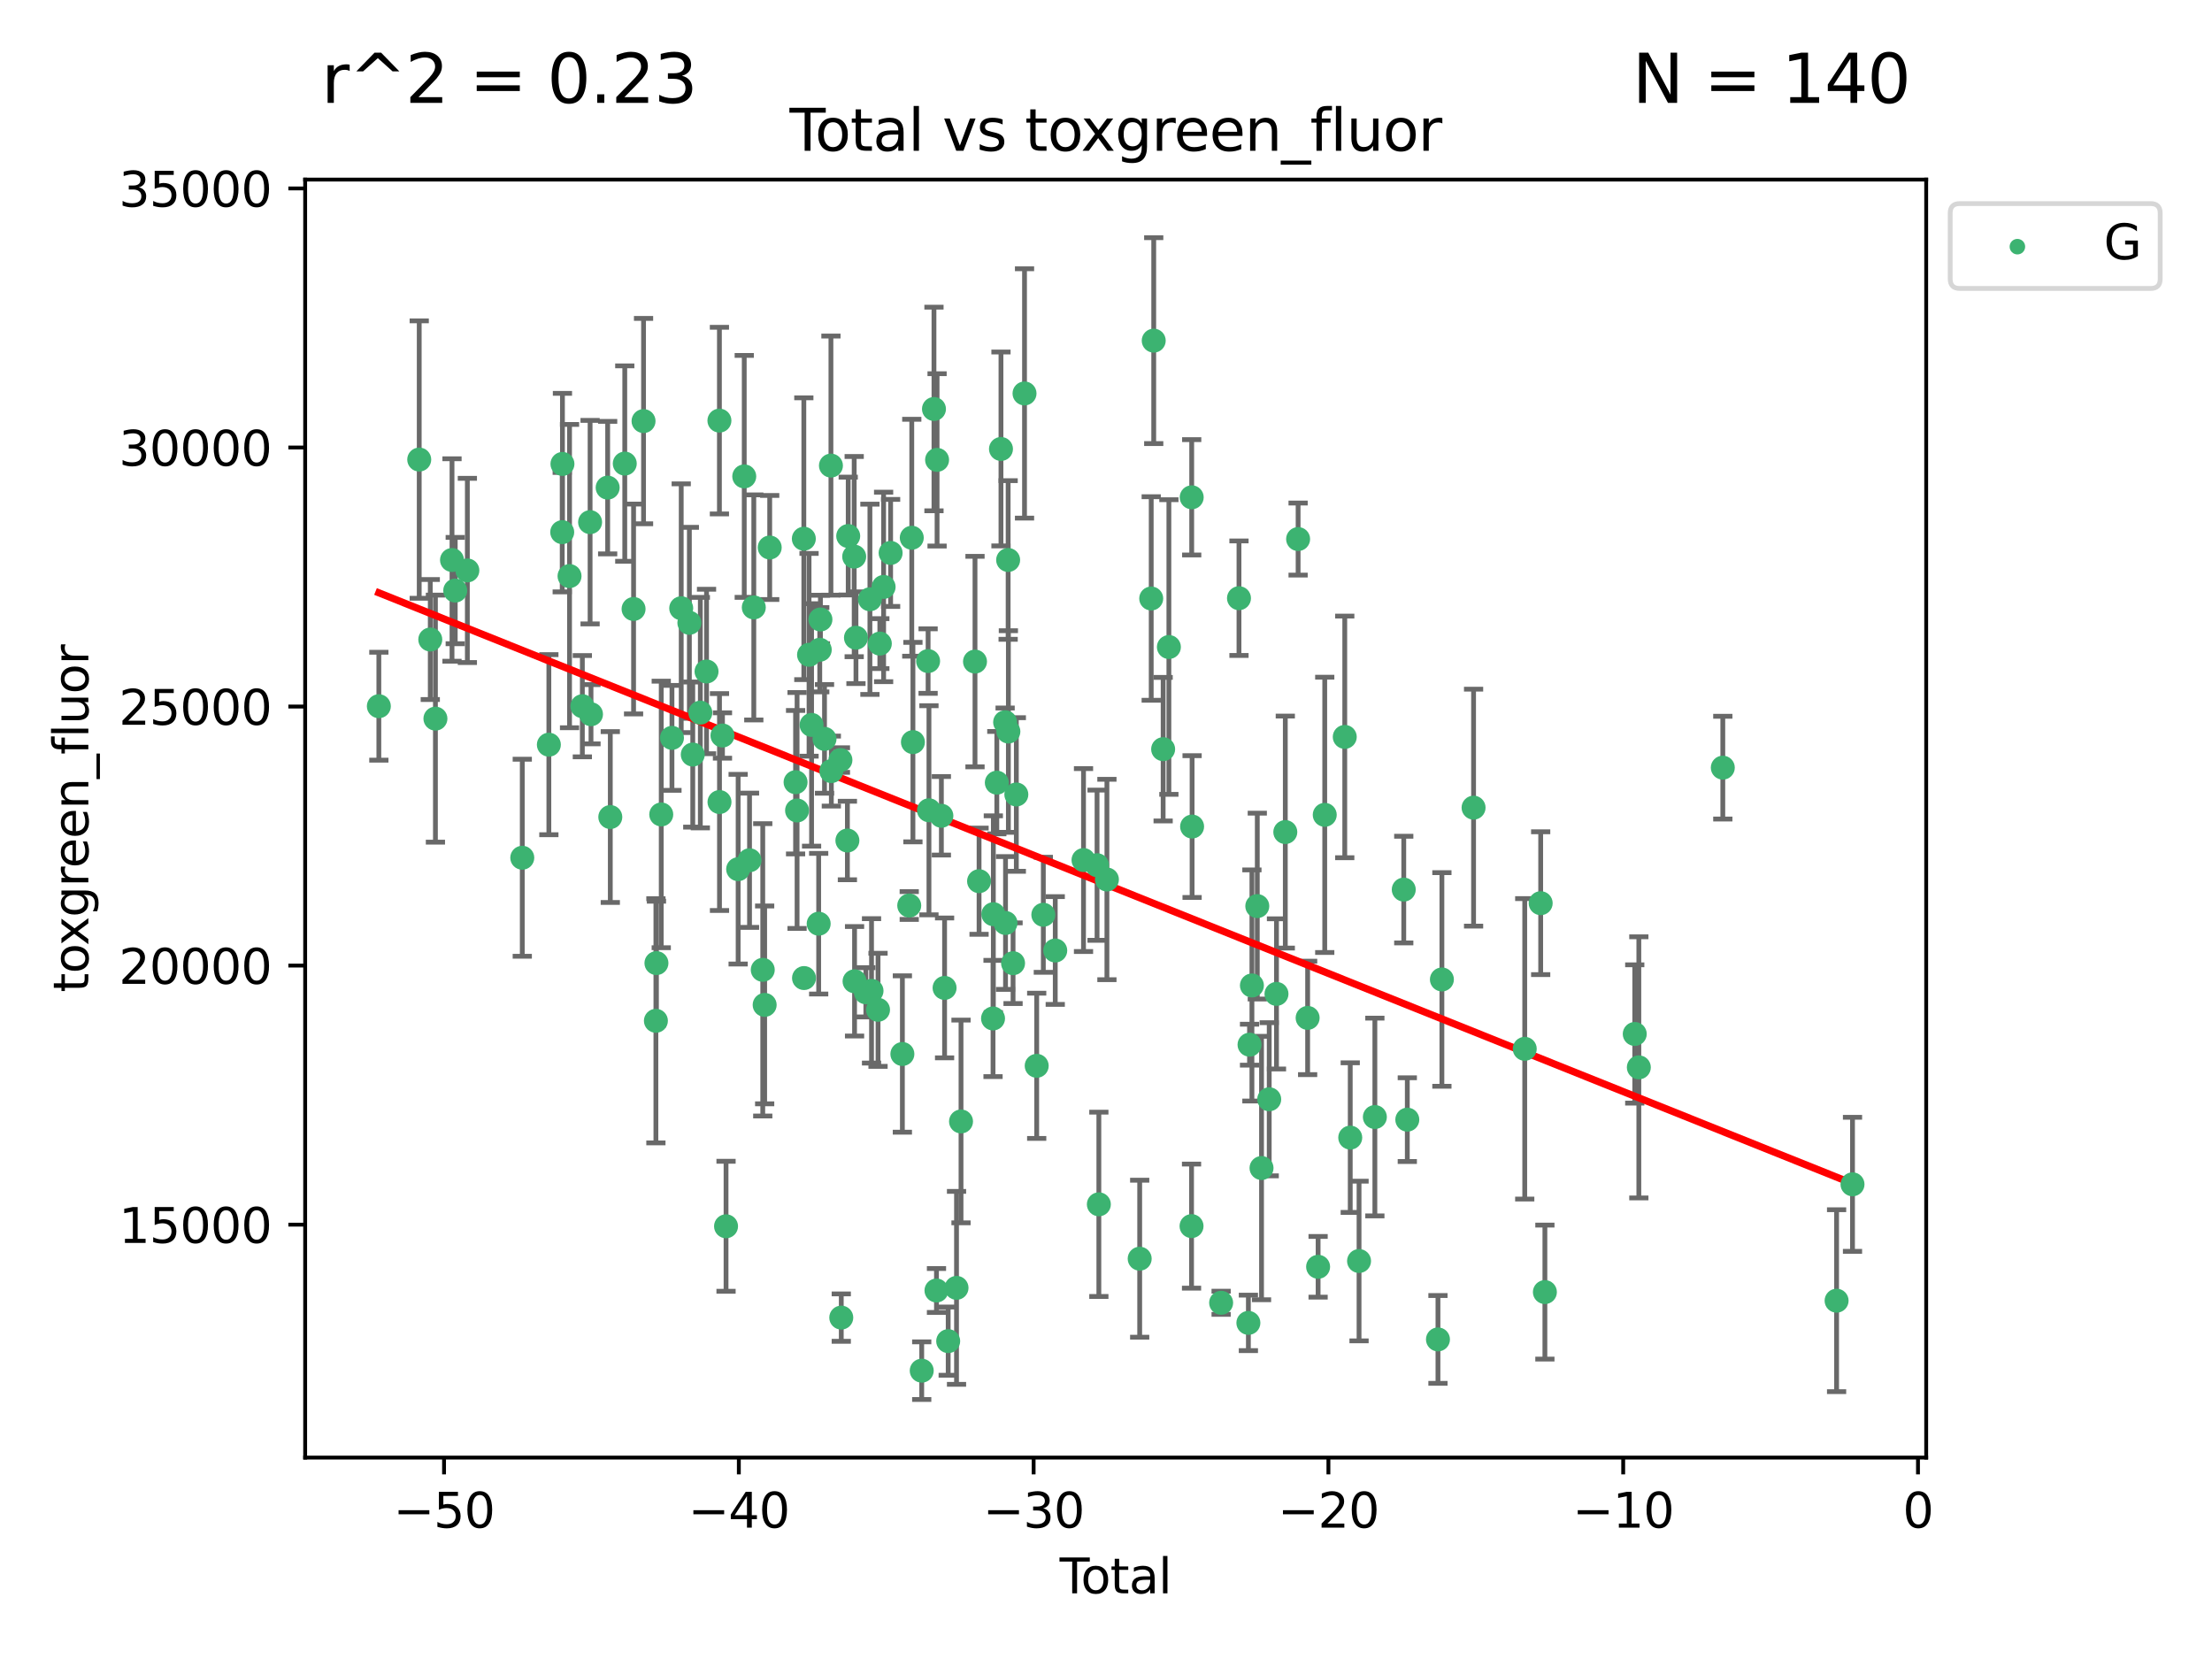 <?xml version="1.0" encoding="utf-8" standalone="no"?>
<!DOCTYPE svg PUBLIC "-//W3C//DTD SVG 1.1//EN"
  "http://www.w3.org/Graphics/SVG/1.1/DTD/svg11.dtd">
<svg xmlns:xlink="http://www.w3.org/1999/xlink" width="460.8pt" height="345.6pt" viewBox="0 0 460.8 345.6" xmlns="http://www.w3.org/2000/svg" version="1.1">
 <defs>
  <style type="text/css">*{stroke-linejoin: round; stroke-linecap: butt}</style>
 </defs>
 <g id="figure_1">
  <g id="patch_1">
   <path d="M 0 345.6 
L 460.8 345.6 
L 460.8 0 
L 0 0 
z
" style="fill: #ffffff"/>
  </g>
  <g id="axes_1">
   <g id="patch_2">
    <path d="M 63.571 303.64 
L 401.26 303.64 
L 401.26 37.411 
L 63.571 37.411 
z
" style="fill: #ffffff"/>
   </g>
   <g id="PathCollection_1">
    <defs>
     <path id="m2ee02c4c38" d="M 0 1.118 
C 0.297 1.118 0.581 1 0.791 0.791 
C 1 0.581 1.118 0.297 1.118 0 
C 1.118 -0.297 1 -0.581 0.791 -0.791 
C 0.581 -1 0.297 -1.118 0 -1.118 
C -0.297 -1.118 -0.581 -1 -0.791 -0.791 
C -1 -0.581 -1.118 -0.297 -1.118 0 
C -1.118 0.297 -1 0.581 -0.791 0.791 
C -0.581 1 -0.297 1.118 0 1.118 
z
" style="stroke: #3cb371"/>
    </defs>
    <g clip-path="url(#p79dfbfdc24)">
     <use xlink:href="#m2ee02c4c38" x="78.921" y="147.115" style="fill: #3cb371; stroke: #3cb371"/>
     <use xlink:href="#m2ee02c4c38" x="87.333" y="95.735" style="fill: #3cb371; stroke: #3cb371"/>
     <use xlink:href="#m2ee02c4c38" x="89.634" y="133.223" style="fill: #3cb371; stroke: #3cb371"/>
     <use xlink:href="#m2ee02c4c38" x="90.707" y="149.704" style="fill: #3cb371; stroke: #3cb371"/>
     <use xlink:href="#m2ee02c4c38" x="94.162" y="116.658" style="fill: #3cb371; stroke: #3cb371"/>
     <use xlink:href="#m2ee02c4c38" x="94.833" y="123.023" style="fill: #3cb371; stroke: #3cb371"/>
     <use xlink:href="#m2ee02c4c38" x="97.36" y="118.831" style="fill: #3cb371; stroke: #3cb371"/>
     <use xlink:href="#m2ee02c4c38" x="108.799" y="178.683" style="fill: #3cb371; stroke: #3cb371"/>
     <use xlink:href="#m2ee02c4c38" x="114.338" y="155.131" style="fill: #3cb371; stroke: #3cb371"/>
     <use xlink:href="#m2ee02c4c38" x="117.12" y="110.856" style="fill: #3cb371; stroke: #3cb371"/>
     <use xlink:href="#m2ee02c4c38" x="117.168" y="96.646" style="fill: #3cb371; stroke: #3cb371"/>
     <use xlink:href="#m2ee02c4c38" x="118.645" y="120.009" style="fill: #3cb371; stroke: #3cb371"/>
     <use xlink:href="#m2ee02c4c38" x="121.314" y="147.115" style="fill: #3cb371; stroke: #3cb371"/>
     <use xlink:href="#m2ee02c4c38" x="122.927" y="108.772" style="fill: #3cb371; stroke: #3cb371"/>
     <use xlink:href="#m2ee02c4c38" x="123.115" y="148.787" style="fill: #3cb371; stroke: #3cb371"/>
     <use xlink:href="#m2ee02c4c38" x="126.587" y="101.581" style="fill: #3cb371; stroke: #3cb371"/>
     <use xlink:href="#m2ee02c4c38" x="127.137" y="170.205" style="fill: #3cb371; stroke: #3cb371"/>
     <use xlink:href="#m2ee02c4c38" x="130.151" y="96.572" style="fill: #3cb371; stroke: #3cb371"/>
     <use xlink:href="#m2ee02c4c38" x="131.985" y="126.861" style="fill: #3cb371; stroke: #3cb371"/>
     <use xlink:href="#m2ee02c4c38" x="134.062" y="87.72" style="fill: #3cb371; stroke: #3cb371"/>
     <use xlink:href="#m2ee02c4c38" x="136.636" y="212.653" style="fill: #3cb371; stroke: #3cb371"/>
     <use xlink:href="#m2ee02c4c38" x="136.749" y="200.632" style="fill: #3cb371; stroke: #3cb371"/>
     <use xlink:href="#m2ee02c4c38" x="137.75" y="169.664" style="fill: #3cb371; stroke: #3cb371"/>
     <use xlink:href="#m2ee02c4c38" x="139.981" y="153.71" style="fill: #3cb371; stroke: #3cb371"/>
     <use xlink:href="#m2ee02c4c38" x="141.91" y="126.705" style="fill: #3cb371; stroke: #3cb371"/>
     <use xlink:href="#m2ee02c4c38" x="143.608" y="129.744" style="fill: #3cb371; stroke: #3cb371"/>
     <use xlink:href="#m2ee02c4c38" x="144.316" y="157.188" style="fill: #3cb371; stroke: #3cb371"/>
     <use xlink:href="#m2ee02c4c38" x="145.892" y="148.457" style="fill: #3cb371; stroke: #3cb371"/>
     <use xlink:href="#m2ee02c4c38" x="147.184" y="139.884" style="fill: #3cb371; stroke: #3cb371"/>
     <use xlink:href="#m2ee02c4c38" x="149.868" y="87.621" style="fill: #3cb371; stroke: #3cb371"/>
     <use xlink:href="#m2ee02c4c38" x="149.884" y="167.08" style="fill: #3cb371; stroke: #3cb371"/>
     <use xlink:href="#m2ee02c4c38" x="150.505" y="153.22" style="fill: #3cb371; stroke: #3cb371"/>
     <use xlink:href="#m2ee02c4c38" x="151.247" y="255.456" style="fill: #3cb371; stroke: #3cb371"/>
     <use xlink:href="#m2ee02c4c38" x="153.77" y="181.068" style="fill: #3cb371; stroke: #3cb371"/>
     <use xlink:href="#m2ee02c4c38" x="155.04" y="99.242" style="fill: #3cb371; stroke: #3cb371"/>
     <use xlink:href="#m2ee02c4c38" x="156.141" y="179.208" style="fill: #3cb371; stroke: #3cb371"/>
     <use xlink:href="#m2ee02c4c38" x="157.03" y="126.536" style="fill: #3cb371; stroke: #3cb371"/>
     <use xlink:href="#m2ee02c4c38" x="158.896" y="202.034" style="fill: #3cb371; stroke: #3cb371"/>
     <use xlink:href="#m2ee02c4c38" x="159.292" y="209.339" style="fill: #3cb371; stroke: #3cb371"/>
     <use xlink:href="#m2ee02c4c38" x="160.344" y="114.055" style="fill: #3cb371; stroke: #3cb371"/>
     <use xlink:href="#m2ee02c4c38" x="165.734" y="162.945" style="fill: #3cb371; stroke: #3cb371"/>
     <use xlink:href="#m2ee02c4c38" x="166.045" y="168.836" style="fill: #3cb371; stroke: #3cb371"/>
     <use xlink:href="#m2ee02c4c38" x="167.453" y="112.226" style="fill: #3cb371; stroke: #3cb371"/>
     <use xlink:href="#m2ee02c4c38" x="167.492" y="203.747" style="fill: #3cb371; stroke: #3cb371"/>
     <use xlink:href="#m2ee02c4c38" x="168.539" y="136.406" style="fill: #3cb371; stroke: #3cb371"/>
     <use xlink:href="#m2ee02c4c38" x="169.066" y="151.011" style="fill: #3cb371; stroke: #3cb371"/>
     <use xlink:href="#m2ee02c4c38" x="170.545" y="192.424" style="fill: #3cb371; stroke: #3cb371"/>
     <use xlink:href="#m2ee02c4c38" x="170.77" y="135.358" style="fill: #3cb371; stroke: #3cb371"/>
     <use xlink:href="#m2ee02c4c38" x="170.91" y="129.049" style="fill: #3cb371; stroke: #3cb371"/>
     <use xlink:href="#m2ee02c4c38" x="171.762" y="153.921" style="fill: #3cb371; stroke: #3cb371"/>
     <use xlink:href="#m2ee02c4c38" x="173.099" y="96.991" style="fill: #3cb371; stroke: #3cb371"/>
     <use xlink:href="#m2ee02c4c38" x="173.182" y="160.631" style="fill: #3cb371; stroke: #3cb371"/>
     <use xlink:href="#m2ee02c4c38" x="175.076" y="158.331" style="fill: #3cb371; stroke: #3cb371"/>
     <use xlink:href="#m2ee02c4c38" x="175.252" y="274.48" style="fill: #3cb371; stroke: #3cb371"/>
     <use xlink:href="#m2ee02c4c38" x="176.529" y="175.094" style="fill: #3cb371; stroke: #3cb371"/>
     <use xlink:href="#m2ee02c4c38" x="176.699" y="111.668" style="fill: #3cb371; stroke: #3cb371"/>
     <use xlink:href="#m2ee02c4c38" x="177.944" y="115.951" style="fill: #3cb371; stroke: #3cb371"/>
     <use xlink:href="#m2ee02c4c38" x="178.02" y="204.42" style="fill: #3cb371; stroke: #3cb371"/>
     <use xlink:href="#m2ee02c4c38" x="178.313" y="132.847" style="fill: #3cb371; stroke: #3cb371"/>
     <use xlink:href="#m2ee02c4c38" x="180.373" y="206.714" style="fill: #3cb371; stroke: #3cb371"/>
     <use xlink:href="#m2ee02c4c38" x="181.219" y="124.842" style="fill: #3cb371; stroke: #3cb371"/>
     <use xlink:href="#m2ee02c4c38" x="181.555" y="206.413" style="fill: #3cb371; stroke: #3cb371"/>
     <use xlink:href="#m2ee02c4c38" x="182.91" y="210.359" style="fill: #3cb371; stroke: #3cb371"/>
     <use xlink:href="#m2ee02c4c38" x="183.285" y="134.076" style="fill: #3cb371; stroke: #3cb371"/>
     <use xlink:href="#m2ee02c4c38" x="184.073" y="122.267" style="fill: #3cb371; stroke: #3cb371"/>
     <use xlink:href="#m2ee02c4c38" x="185.532" y="115.186" style="fill: #3cb371; stroke: #3cb371"/>
     <use xlink:href="#m2ee02c4c38" x="187.982" y="219.568" style="fill: #3cb371; stroke: #3cb371"/>
     <use xlink:href="#m2ee02c4c38" x="189.41" y="188.638" style="fill: #3cb371; stroke: #3cb371"/>
     <use xlink:href="#m2ee02c4c38" x="189.939" y="112.022" style="fill: #3cb371; stroke: #3cb371"/>
     <use xlink:href="#m2ee02c4c38" x="190.18" y="154.597" style="fill: #3cb371; stroke: #3cb371"/>
     <use xlink:href="#m2ee02c4c38" x="192.012" y="285.537" style="fill: #3cb371; stroke: #3cb371"/>
     <use xlink:href="#m2ee02c4c38" x="193.341" y="137.714" style="fill: #3cb371; stroke: #3cb371"/>
     <use xlink:href="#m2ee02c4c38" x="193.518" y="168.794" style="fill: #3cb371; stroke: #3cb371"/>
     <use xlink:href="#m2ee02c4c38" x="194.563" y="85.2" style="fill: #3cb371; stroke: #3cb371"/>
     <use xlink:href="#m2ee02c4c38" x="195.085" y="268.835" style="fill: #3cb371; stroke: #3cb371"/>
     <use xlink:href="#m2ee02c4c38" x="195.211" y="95.801" style="fill: #3cb371; stroke: #3cb371"/>
     <use xlink:href="#m2ee02c4c38" x="196.106" y="169.942" style="fill: #3cb371; stroke: #3cb371"/>
     <use xlink:href="#m2ee02c4c38" x="196.774" y="205.799" style="fill: #3cb371; stroke: #3cb371"/>
     <use xlink:href="#m2ee02c4c38" x="197.526" y="279.381" style="fill: #3cb371; stroke: #3cb371"/>
     <use xlink:href="#m2ee02c4c38" x="199.261" y="268.285" style="fill: #3cb371; stroke: #3cb371"/>
     <use xlink:href="#m2ee02c4c38" x="200.198" y="233.62" style="fill: #3cb371; stroke: #3cb371"/>
     <use xlink:href="#m2ee02c4c38" x="203.112" y="137.818" style="fill: #3cb371; stroke: #3cb371"/>
     <use xlink:href="#m2ee02c4c38" x="203.957" y="183.568" style="fill: #3cb371; stroke: #3cb371"/>
     <use xlink:href="#m2ee02c4c38" x="206.867" y="212.167" style="fill: #3cb371; stroke: #3cb371"/>
     <use xlink:href="#m2ee02c4c38" x="206.93" y="190.442" style="fill: #3cb371; stroke: #3cb371"/>
     <use xlink:href="#m2ee02c4c38" x="207.655" y="163.042" style="fill: #3cb371; stroke: #3cb371"/>
     <use xlink:href="#m2ee02c4c38" x="208.521" y="93.528" style="fill: #3cb371; stroke: #3cb371"/>
     <use xlink:href="#m2ee02c4c38" x="209.387" y="150.452" style="fill: #3cb371; stroke: #3cb371"/>
     <use xlink:href="#m2ee02c4c38" x="209.469" y="192.273" style="fill: #3cb371; stroke: #3cb371"/>
     <use xlink:href="#m2ee02c4c38" x="210.014" y="116.655" style="fill: #3cb371; stroke: #3cb371"/>
     <use xlink:href="#m2ee02c4c38" x="210.064" y="152.39" style="fill: #3cb371; stroke: #3cb371"/>
     <use xlink:href="#m2ee02c4c38" x="211.039" y="200.653" style="fill: #3cb371; stroke: #3cb371"/>
     <use xlink:href="#m2ee02c4c38" x="211.721" y="165.506" style="fill: #3cb371; stroke: #3cb371"/>
     <use xlink:href="#m2ee02c4c38" x="213.427" y="81.963" style="fill: #3cb371; stroke: #3cb371"/>
     <use xlink:href="#m2ee02c4c38" x="215.964" y="222.029" style="fill: #3cb371; stroke: #3cb371"/>
     <use xlink:href="#m2ee02c4c38" x="217.345" y="190.563" style="fill: #3cb371; stroke: #3cb371"/>
     <use xlink:href="#m2ee02c4c38" x="219.828" y="198.007" style="fill: #3cb371; stroke: #3cb371"/>
     <use xlink:href="#m2ee02c4c38" x="225.716" y="179.166" style="fill: #3cb371; stroke: #3cb371"/>
     <use xlink:href="#m2ee02c4c38" x="228.536" y="180.238" style="fill: #3cb371; stroke: #3cb371"/>
     <use xlink:href="#m2ee02c4c38" x="228.911" y="250.881" style="fill: #3cb371; stroke: #3cb371"/>
     <use xlink:href="#m2ee02c4c38" x="230.591" y="183.214" style="fill: #3cb371; stroke: #3cb371"/>
     <use xlink:href="#m2ee02c4c38" x="237.418" y="262.21" style="fill: #3cb371; stroke: #3cb371"/>
     <use xlink:href="#m2ee02c4c38" x="239.819" y="124.678" style="fill: #3cb371; stroke: #3cb371"/>
     <use xlink:href="#m2ee02c4c38" x="240.342" y="70.96" style="fill: #3cb371; stroke: #3cb371"/>
     <use xlink:href="#m2ee02c4c38" x="242.303" y="156.065" style="fill: #3cb371; stroke: #3cb371"/>
     <use xlink:href="#m2ee02c4c38" x="243.501" y="134.786" style="fill: #3cb371; stroke: #3cb371"/>
     <use xlink:href="#m2ee02c4c38" x="248.22" y="255.42" style="fill: #3cb371; stroke: #3cb371"/>
     <use xlink:href="#m2ee02c4c38" x="248.254" y="103.597" style="fill: #3cb371; stroke: #3cb371"/>
     <use xlink:href="#m2ee02c4c38" x="248.335" y="172.188" style="fill: #3cb371; stroke: #3cb371"/>
     <use xlink:href="#m2ee02c4c38" x="254.384" y="271.393" style="fill: #3cb371; stroke: #3cb371"/>
     <use xlink:href="#m2ee02c4c38" x="258.103" y="124.616" style="fill: #3cb371; stroke: #3cb371"/>
     <use xlink:href="#m2ee02c4c38" x="260.061" y="275.581" style="fill: #3cb371; stroke: #3cb371"/>
     <use xlink:href="#m2ee02c4c38" x="260.3" y="217.627" style="fill: #3cb371; stroke: #3cb371"/>
     <use xlink:href="#m2ee02c4c38" x="260.797" y="205.288" style="fill: #3cb371; stroke: #3cb371"/>
     <use xlink:href="#m2ee02c4c38" x="261.917" y="188.756" style="fill: #3cb371; stroke: #3cb371"/>
     <use xlink:href="#m2ee02c4c38" x="262.8" y="243.32" style="fill: #3cb371; stroke: #3cb371"/>
     <use xlink:href="#m2ee02c4c38" x="264.401" y="228.997" style="fill: #3cb371; stroke: #3cb371"/>
     <use xlink:href="#m2ee02c4c38" x="265.915" y="207.048" style="fill: #3cb371; stroke: #3cb371"/>
     <use xlink:href="#m2ee02c4c38" x="267.753" y="173.334" style="fill: #3cb371; stroke: #3cb371"/>
     <use xlink:href="#m2ee02c4c38" x="270.42" y="112.295" style="fill: #3cb371; stroke: #3cb371"/>
     <use xlink:href="#m2ee02c4c38" x="272.404" y="212.048" style="fill: #3cb371; stroke: #3cb371"/>
     <use xlink:href="#m2ee02c4c38" x="274.586" y="263.898" style="fill: #3cb371; stroke: #3cb371"/>
     <use xlink:href="#m2ee02c4c38" x="275.968" y="169.745" style="fill: #3cb371; stroke: #3cb371"/>
     <use xlink:href="#m2ee02c4c38" x="280.138" y="153.511" style="fill: #3cb371; stroke: #3cb371"/>
     <use xlink:href="#m2ee02c4c38" x="281.28" y="236.983" style="fill: #3cb371; stroke: #3cb371"/>
     <use xlink:href="#m2ee02c4c38" x="283.115" y="262.693" style="fill: #3cb371; stroke: #3cb371"/>
     <use xlink:href="#m2ee02c4c38" x="286.41" y="232.694" style="fill: #3cb371; stroke: #3cb371"/>
     <use xlink:href="#m2ee02c4c38" x="292.428" y="185.317" style="fill: #3cb371; stroke: #3cb371"/>
     <use xlink:href="#m2ee02c4c38" x="293.167" y="233.243" style="fill: #3cb371; stroke: #3cb371"/>
     <use xlink:href="#m2ee02c4c38" x="299.554" y="279.025" style="fill: #3cb371; stroke: #3cb371"/>
     <use xlink:href="#m2ee02c4c38" x="300.374" y="204.038" style="fill: #3cb371; stroke: #3cb371"/>
     <use xlink:href="#m2ee02c4c38" x="306.973" y="168.249" style="fill: #3cb371; stroke: #3cb371"/>
     <use xlink:href="#m2ee02c4c38" x="317.631" y="218.49" style="fill: #3cb371; stroke: #3cb371"/>
     <use xlink:href="#m2ee02c4c38" x="320.952" y="188.151" style="fill: #3cb371; stroke: #3cb371"/>
     <use xlink:href="#m2ee02c4c38" x="321.829" y="269.165" style="fill: #3cb371; stroke: #3cb371"/>
     <use xlink:href="#m2ee02c4c38" x="340.549" y="215.394" style="fill: #3cb371; stroke: #3cb371"/>
     <use xlink:href="#m2ee02c4c38" x="341.4" y="222.351" style="fill: #3cb371; stroke: #3cb371"/>
     <use xlink:href="#m2ee02c4c38" x="358.892" y="159.916" style="fill: #3cb371; stroke: #3cb371"/>
     <use xlink:href="#m2ee02c4c38" x="382.596" y="270.956" style="fill: #3cb371; stroke: #3cb371"/>
     <use xlink:href="#m2ee02c4c38" x="385.911" y="246.715" style="fill: #3cb371; stroke: #3cb371"/>
    </g>
   </g>
   <g id="matplotlib.axis_1">
    <g id="xtick_1">
     <g id="line2d_1">
      <defs>
       <path id="m3150b1b227" d="M 0 0 
L 0 3.5 
" style="stroke: #000000; stroke-width: 0.8"/>
      </defs>
      <g>
       <use xlink:href="#m3150b1b227" x="92.502" y="303.64" style="stroke: #000000; stroke-width: 0.8"/>
      </g>
     </g>
     <g id="text_1">
      <!-- −50 -->
      <g transform="translate(81.949 318.238)scale(0.1 -0.1)">
       <defs>
        <path id="DejaVuSans-2212" d="M 678 2272 
L 4684 2272 
L 4684 1741 
L 678 1741 
L 678 2272 
z
" transform="scale(0.016)"/>
        <path id="DejaVuSans-35" d="M 691 4666 
L 3169 4666 
L 3169 4134 
L 1269 4134 
L 1269 2991 
Q 1406 3038 1543 3061 
Q 1681 3084 1819 3084 
Q 2600 3084 3056 2656 
Q 3513 2228 3513 1497 
Q 3513 744 3044 326 
Q 2575 -91 1722 -91 
Q 1428 -91 1123 -41 
Q 819 9 494 109 
L 494 744 
Q 775 591 1075 516 
Q 1375 441 1709 441 
Q 2250 441 2565 725 
Q 2881 1009 2881 1497 
Q 2881 1984 2565 2268 
Q 2250 2553 1709 2553 
Q 1456 2553 1204 2497 
Q 953 2441 691 2322 
L 691 4666 
z
" transform="scale(0.016)"/>
        <path id="DejaVuSans-30" d="M 2034 4250 
Q 1547 4250 1301 3770 
Q 1056 3291 1056 2328 
Q 1056 1369 1301 889 
Q 1547 409 2034 409 
Q 2525 409 2770 889 
Q 3016 1369 3016 2328 
Q 3016 3291 2770 3770 
Q 2525 4250 2034 4250 
z
M 2034 4750 
Q 2819 4750 3233 4129 
Q 3647 3509 3647 2328 
Q 3647 1150 3233 529 
Q 2819 -91 2034 -91 
Q 1250 -91 836 529 
Q 422 1150 422 2328 
Q 422 3509 836 4129 
Q 1250 4750 2034 4750 
z
" transform="scale(0.016)"/>
       </defs>
       <use xlink:href="#DejaVuSans-2212"/>
       <use xlink:href="#DejaVuSans-35" x="83.789"/>
       <use xlink:href="#DejaVuSans-30" x="147.412"/>
      </g>
     </g>
    </g>
    <g id="xtick_2">
     <g id="line2d_2">
      <g>
       <use xlink:href="#m3150b1b227" x="153.912" y="303.64" style="stroke: #000000; stroke-width: 0.8"/>
      </g>
     </g>
     <g id="text_2">
      <!-- −40 -->
      <g transform="translate(143.359 318.238)scale(0.1 -0.1)">
       <defs>
        <path id="DejaVuSans-34" d="M 2419 4116 
L 825 1625 
L 2419 1625 
L 2419 4116 
z
M 2253 4666 
L 3047 4666 
L 3047 1625 
L 3713 1625 
L 3713 1100 
L 3047 1100 
L 3047 0 
L 2419 0 
L 2419 1100 
L 313 1100 
L 313 1709 
L 2253 4666 
z
" transform="scale(0.016)"/>
       </defs>
       <use xlink:href="#DejaVuSans-2212"/>
       <use xlink:href="#DejaVuSans-34" x="83.789"/>
       <use xlink:href="#DejaVuSans-30" x="147.412"/>
      </g>
     </g>
    </g>
    <g id="xtick_3">
     <g id="line2d_3">
      <g>
       <use xlink:href="#m3150b1b227" x="215.322" y="303.64" style="stroke: #000000; stroke-width: 0.8"/>
      </g>
     </g>
     <g id="text_3">
      <!-- −30 -->
      <g transform="translate(204.77 318.238)scale(0.1 -0.1)">
       <defs>
        <path id="DejaVuSans-33" d="M 2597 2516 
Q 3050 2419 3304 2112 
Q 3559 1806 3559 1356 
Q 3559 666 3084 287 
Q 2609 -91 1734 -91 
Q 1441 -91 1130 -33 
Q 819 25 488 141 
L 488 750 
Q 750 597 1062 519 
Q 1375 441 1716 441 
Q 2309 441 2620 675 
Q 2931 909 2931 1356 
Q 2931 1769 2642 2001 
Q 2353 2234 1838 2234 
L 1294 2234 
L 1294 2753 
L 1863 2753 
Q 2328 2753 2575 2939 
Q 2822 3125 2822 3475 
Q 2822 3834 2567 4026 
Q 2313 4219 1838 4219 
Q 1578 4219 1281 4162 
Q 984 4106 628 3988 
L 628 4550 
Q 988 4650 1302 4700 
Q 1616 4750 1894 4750 
Q 2613 4750 3031 4423 
Q 3450 4097 3450 3541 
Q 3450 3153 3228 2886 
Q 3006 2619 2597 2516 
z
" transform="scale(0.016)"/>
       </defs>
       <use xlink:href="#DejaVuSans-2212"/>
       <use xlink:href="#DejaVuSans-33" x="83.789"/>
       <use xlink:href="#DejaVuSans-30" x="147.412"/>
      </g>
     </g>
    </g>
    <g id="xtick_4">
     <g id="line2d_4">
      <g>
       <use xlink:href="#m3150b1b227" x="276.732" y="303.64" style="stroke: #000000; stroke-width: 0.8"/>
      </g>
     </g>
     <g id="text_4">
      <!-- −20 -->
      <g transform="translate(266.18 318.238)scale(0.1 -0.1)">
       <defs>
        <path id="DejaVuSans-32" d="M 1228 531 
L 3431 531 
L 3431 0 
L 469 0 
L 469 531 
Q 828 903 1448 1529 
Q 2069 2156 2228 2338 
Q 2531 2678 2651 2914 
Q 2772 3150 2772 3378 
Q 2772 3750 2511 3984 
Q 2250 4219 1831 4219 
Q 1534 4219 1204 4116 
Q 875 4013 500 3803 
L 500 4441 
Q 881 4594 1212 4672 
Q 1544 4750 1819 4750 
Q 2544 4750 2975 4387 
Q 3406 4025 3406 3419 
Q 3406 3131 3298 2873 
Q 3191 2616 2906 2266 
Q 2828 2175 2409 1742 
Q 1991 1309 1228 531 
z
" transform="scale(0.016)"/>
       </defs>
       <use xlink:href="#DejaVuSans-2212"/>
       <use xlink:href="#DejaVuSans-32" x="83.789"/>
       <use xlink:href="#DejaVuSans-30" x="147.412"/>
      </g>
     </g>
    </g>
    <g id="xtick_5">
     <g id="line2d_5">
      <g>
       <use xlink:href="#m3150b1b227" x="338.142" y="303.64" style="stroke: #000000; stroke-width: 0.8"/>
      </g>
     </g>
     <g id="text_5">
      <!-- −10 -->
      <g transform="translate(327.59 318.238)scale(0.1 -0.1)">
       <defs>
        <path id="DejaVuSans-31" d="M 794 531 
L 1825 531 
L 1825 4091 
L 703 3866 
L 703 4441 
L 1819 4666 
L 2450 4666 
L 2450 531 
L 3481 531 
L 3481 0 
L 794 0 
L 794 531 
z
" transform="scale(0.016)"/>
       </defs>
       <use xlink:href="#DejaVuSans-2212"/>
       <use xlink:href="#DejaVuSans-31" x="83.789"/>
       <use xlink:href="#DejaVuSans-30" x="147.412"/>
      </g>
     </g>
    </g>
    <g id="xtick_6">
     <g id="line2d_6">
      <g>
       <use xlink:href="#m3150b1b227" x="399.552" y="303.64" style="stroke: #000000; stroke-width: 0.8"/>
      </g>
     </g>
     <g id="text_6">
      <!-- 0 -->
      <g transform="translate(396.371 318.238)scale(0.1 -0.1)">
       <use xlink:href="#DejaVuSans-30"/>
      </g>
     </g>
    </g>
    <g id="text_7">
     <!-- Total -->
     <g transform="translate(220.739 331.917)scale(0.1 -0.1)">
      <defs>
       <path id="DejaVuSans-54" d="M -19 4666 
L 3928 4666 
L 3928 4134 
L 2272 4134 
L 2272 0 
L 1638 0 
L 1638 4134 
L -19 4134 
L -19 4666 
z
" transform="scale(0.016)"/>
       <path id="DejaVuSans-6f" d="M 1959 3097 
Q 1497 3097 1228 2736 
Q 959 2375 959 1747 
Q 959 1119 1226 758 
Q 1494 397 1959 397 
Q 2419 397 2687 759 
Q 2956 1122 2956 1747 
Q 2956 2369 2687 2733 
Q 2419 3097 1959 3097 
z
M 1959 3584 
Q 2709 3584 3137 3096 
Q 3566 2609 3566 1747 
Q 3566 888 3137 398 
Q 2709 -91 1959 -91 
Q 1206 -91 779 398 
Q 353 888 353 1747 
Q 353 2609 779 3096 
Q 1206 3584 1959 3584 
z
" transform="scale(0.016)"/>
       <path id="DejaVuSans-74" d="M 1172 4494 
L 1172 3500 
L 2356 3500 
L 2356 3053 
L 1172 3053 
L 1172 1153 
Q 1172 725 1289 603 
Q 1406 481 1766 481 
L 2356 481 
L 2356 0 
L 1766 0 
Q 1100 0 847 248 
Q 594 497 594 1153 
L 594 3053 
L 172 3053 
L 172 3500 
L 594 3500 
L 594 4494 
L 1172 4494 
z
" transform="scale(0.016)"/>
       <path id="DejaVuSans-61" d="M 2194 1759 
Q 1497 1759 1228 1600 
Q 959 1441 959 1056 
Q 959 750 1161 570 
Q 1363 391 1709 391 
Q 2188 391 2477 730 
Q 2766 1069 2766 1631 
L 2766 1759 
L 2194 1759 
z
M 3341 1997 
L 3341 0 
L 2766 0 
L 2766 531 
Q 2569 213 2275 61 
Q 1981 -91 1556 -91 
Q 1019 -91 701 211 
Q 384 513 384 1019 
Q 384 1609 779 1909 
Q 1175 2209 1959 2209 
L 2766 2209 
L 2766 2266 
Q 2766 2663 2505 2880 
Q 2244 3097 1772 3097 
Q 1472 3097 1187 3025 
Q 903 2953 641 2809 
L 641 3341 
Q 956 3463 1253 3523 
Q 1550 3584 1831 3584 
Q 2591 3584 2966 3190 
Q 3341 2797 3341 1997 
z
" transform="scale(0.016)"/>
       <path id="DejaVuSans-6c" d="M 603 4863 
L 1178 4863 
L 1178 0 
L 603 0 
L 603 4863 
z
" transform="scale(0.016)"/>
      </defs>
      <use xlink:href="#DejaVuSans-54"/>
      <use xlink:href="#DejaVuSans-6f" x="44.084"/>
      <use xlink:href="#DejaVuSans-74" x="105.266"/>
      <use xlink:href="#DejaVuSans-61" x="144.475"/>
      <use xlink:href="#DejaVuSans-6c" x="205.754"/>
     </g>
    </g>
   </g>
   <g id="matplotlib.axis_2">
    <g id="ytick_1">
     <g id="line2d_7">
      <defs>
       <path id="mf426c4a984" d="M 0 0 
L -3.5 0 
" style="stroke: #000000; stroke-width: 0.8"/>
      </defs>
      <g>
       <use xlink:href="#mf426c4a984" x="63.571" y="255.117" style="stroke: #000000; stroke-width: 0.8"/>
      </g>
     </g>
     <g id="text_8">
      <!-- 15000 -->
      <g transform="translate(24.759 258.916)scale(0.1 -0.1)">
       <use xlink:href="#DejaVuSans-31"/>
       <use xlink:href="#DejaVuSans-35" x="63.623"/>
       <use xlink:href="#DejaVuSans-30" x="127.246"/>
       <use xlink:href="#DejaVuSans-30" x="190.869"/>
       <use xlink:href="#DejaVuSans-30" x="254.492"/>
      </g>
     </g>
    </g>
    <g id="ytick_2">
     <g id="line2d_8">
      <g>
       <use xlink:href="#mf426c4a984" x="63.571" y="201.151" style="stroke: #000000; stroke-width: 0.8"/>
      </g>
     </g>
     <g id="text_9">
      <!-- 20000 -->
      <g transform="translate(24.759 204.95)scale(0.1 -0.1)">
       <use xlink:href="#DejaVuSans-32"/>
       <use xlink:href="#DejaVuSans-30" x="63.623"/>
       <use xlink:href="#DejaVuSans-30" x="127.246"/>
       <use xlink:href="#DejaVuSans-30" x="190.869"/>
       <use xlink:href="#DejaVuSans-30" x="254.492"/>
      </g>
     </g>
    </g>
    <g id="ytick_3">
     <g id="line2d_9">
      <g>
       <use xlink:href="#mf426c4a984" x="63.571" y="147.185" style="stroke: #000000; stroke-width: 0.8"/>
      </g>
     </g>
     <g id="text_10">
      <!-- 25000 -->
      <g transform="translate(24.759 150.984)scale(0.1 -0.1)">
       <use xlink:href="#DejaVuSans-32"/>
       <use xlink:href="#DejaVuSans-35" x="63.623"/>
       <use xlink:href="#DejaVuSans-30" x="127.246"/>
       <use xlink:href="#DejaVuSans-30" x="190.869"/>
       <use xlink:href="#DejaVuSans-30" x="254.492"/>
      </g>
     </g>
    </g>
    <g id="ytick_4">
     <g id="line2d_10">
      <g>
       <use xlink:href="#mf426c4a984" x="63.571" y="93.219" style="stroke: #000000; stroke-width: 0.8"/>
      </g>
     </g>
     <g id="text_11">
      <!-- 30000 -->
      <g transform="translate(24.759 97.018)scale(0.1 -0.1)">
       <use xlink:href="#DejaVuSans-33"/>
       <use xlink:href="#DejaVuSans-30" x="63.623"/>
       <use xlink:href="#DejaVuSans-30" x="127.246"/>
       <use xlink:href="#DejaVuSans-30" x="190.869"/>
       <use xlink:href="#DejaVuSans-30" x="254.492"/>
      </g>
     </g>
    </g>
    <g id="ytick_5">
     <g id="line2d_11">
      <g>
       <use xlink:href="#mf426c4a984" x="63.571" y="39.253" style="stroke: #000000; stroke-width: 0.8"/>
      </g>
     </g>
     <g id="text_12">
      <!-- 35000 -->
      <g transform="translate(24.759 43.052)scale(0.1 -0.1)">
       <use xlink:href="#DejaVuSans-33"/>
       <use xlink:href="#DejaVuSans-35" x="63.623"/>
       <use xlink:href="#DejaVuSans-30" x="127.246"/>
       <use xlink:href="#DejaVuSans-30" x="190.869"/>
       <use xlink:href="#DejaVuSans-30" x="254.492"/>
      </g>
     </g>
    </g>
    <g id="text_13">
     <!-- toxgreen_fluor -->
     <g transform="translate(18.401 206.72)rotate(-90)scale(0.1 -0.1)">
      <defs>
       <path id="DejaVuSans-78" d="M 3513 3500 
L 2247 1797 
L 3578 0 
L 2900 0 
L 1881 1375 
L 863 0 
L 184 0 
L 1544 1831 
L 300 3500 
L 978 3500 
L 1906 2253 
L 2834 3500 
L 3513 3500 
z
" transform="scale(0.016)"/>
       <path id="DejaVuSans-67" d="M 2906 1791 
Q 2906 2416 2648 2759 
Q 2391 3103 1925 3103 
Q 1463 3103 1205 2759 
Q 947 2416 947 1791 
Q 947 1169 1205 825 
Q 1463 481 1925 481 
Q 2391 481 2648 825 
Q 2906 1169 2906 1791 
z
M 3481 434 
Q 3481 -459 3084 -895 
Q 2688 -1331 1869 -1331 
Q 1566 -1331 1297 -1286 
Q 1028 -1241 775 -1147 
L 775 -588 
Q 1028 -725 1275 -790 
Q 1522 -856 1778 -856 
Q 2344 -856 2625 -561 
Q 2906 -266 2906 331 
L 2906 616 
Q 2728 306 2450 153 
Q 2172 0 1784 0 
Q 1141 0 747 490 
Q 353 981 353 1791 
Q 353 2603 747 3093 
Q 1141 3584 1784 3584 
Q 2172 3584 2450 3431 
Q 2728 3278 2906 2969 
L 2906 3500 
L 3481 3500 
L 3481 434 
z
" transform="scale(0.016)"/>
       <path id="DejaVuSans-72" d="M 2631 2963 
Q 2534 3019 2420 3045 
Q 2306 3072 2169 3072 
Q 1681 3072 1420 2755 
Q 1159 2438 1159 1844 
L 1159 0 
L 581 0 
L 581 3500 
L 1159 3500 
L 1159 2956 
Q 1341 3275 1631 3429 
Q 1922 3584 2338 3584 
Q 2397 3584 2469 3576 
Q 2541 3569 2628 3553 
L 2631 2963 
z
" transform="scale(0.016)"/>
       <path id="DejaVuSans-65" d="M 3597 1894 
L 3597 1613 
L 953 1613 
Q 991 1019 1311 708 
Q 1631 397 2203 397 
Q 2534 397 2845 478 
Q 3156 559 3463 722 
L 3463 178 
Q 3153 47 2828 -22 
Q 2503 -91 2169 -91 
Q 1331 -91 842 396 
Q 353 884 353 1716 
Q 353 2575 817 3079 
Q 1281 3584 2069 3584 
Q 2775 3584 3186 3129 
Q 3597 2675 3597 1894 
z
M 3022 2063 
Q 3016 2534 2758 2815 
Q 2500 3097 2075 3097 
Q 1594 3097 1305 2825 
Q 1016 2553 972 2059 
L 3022 2063 
z
" transform="scale(0.016)"/>
       <path id="DejaVuSans-6e" d="M 3513 2113 
L 3513 0 
L 2938 0 
L 2938 2094 
Q 2938 2591 2744 2837 
Q 2550 3084 2163 3084 
Q 1697 3084 1428 2787 
Q 1159 2491 1159 1978 
L 1159 0 
L 581 0 
L 581 3500 
L 1159 3500 
L 1159 2956 
Q 1366 3272 1645 3428 
Q 1925 3584 2291 3584 
Q 2894 3584 3203 3211 
Q 3513 2838 3513 2113 
z
" transform="scale(0.016)"/>
       <path id="DejaVuSans-5f" d="M 3263 -1063 
L 3263 -1509 
L -63 -1509 
L -63 -1063 
L 3263 -1063 
z
" transform="scale(0.016)"/>
       <path id="DejaVuSans-66" d="M 2375 4863 
L 2375 4384 
L 1825 4384 
Q 1516 4384 1395 4259 
Q 1275 4134 1275 3809 
L 1275 3500 
L 2222 3500 
L 2222 3053 
L 1275 3053 
L 1275 0 
L 697 0 
L 697 3053 
L 147 3053 
L 147 3500 
L 697 3500 
L 697 3744 
Q 697 4328 969 4595 
Q 1241 4863 1831 4863 
L 2375 4863 
z
" transform="scale(0.016)"/>
       <path id="DejaVuSans-75" d="M 544 1381 
L 544 3500 
L 1119 3500 
L 1119 1403 
Q 1119 906 1312 657 
Q 1506 409 1894 409 
Q 2359 409 2629 706 
Q 2900 1003 2900 1516 
L 2900 3500 
L 3475 3500 
L 3475 0 
L 2900 0 
L 2900 538 
Q 2691 219 2414 64 
Q 2138 -91 1772 -91 
Q 1169 -91 856 284 
Q 544 659 544 1381 
z
M 1991 3584 
L 1991 3584 
z
" transform="scale(0.016)"/>
      </defs>
      <use xlink:href="#DejaVuSans-74"/>
      <use xlink:href="#DejaVuSans-6f" x="39.209"/>
      <use xlink:href="#DejaVuSans-78" x="97.266"/>
      <use xlink:href="#DejaVuSans-67" x="156.445"/>
      <use xlink:href="#DejaVuSans-72" x="219.922"/>
      <use xlink:href="#DejaVuSans-65" x="258.785"/>
      <use xlink:href="#DejaVuSans-65" x="320.309"/>
      <use xlink:href="#DejaVuSans-6e" x="381.832"/>
      <use xlink:href="#DejaVuSans-5f" x="445.211"/>
      <use xlink:href="#DejaVuSans-66" x="495.211"/>
      <use xlink:href="#DejaVuSans-6c" x="530.416"/>
      <use xlink:href="#DejaVuSans-75" x="558.199"/>
      <use xlink:href="#DejaVuSans-6f" x="621.578"/>
      <use xlink:href="#DejaVuSans-72" x="682.76"/>
     </g>
    </g>
   </g>
   <g id="LineCollection_1">
    <path d="M 78.921 158.356 
L 78.921 135.874 
" clip-path="url(#p79dfbfdc24)" style="fill: none; stroke: #696969"/>
    <path d="M 87.333 124.629 
L 87.333 66.841 
" clip-path="url(#p79dfbfdc24)" style="fill: none; stroke: #696969"/>
    <path d="M 89.634 145.722 
L 89.634 120.723 
" clip-path="url(#p79dfbfdc24)" style="fill: none; stroke: #696969"/>
    <path d="M 90.707 175.435 
L 90.707 123.972 
" clip-path="url(#p79dfbfdc24)" style="fill: none; stroke: #696969"/>
    <path d="M 94.162 137.745 
L 94.162 95.572 
" clip-path="url(#p79dfbfdc24)" style="fill: none; stroke: #696969"/>
    <path d="M 94.833 134.098 
L 94.833 111.948 
" clip-path="url(#p79dfbfdc24)" style="fill: none; stroke: #696969"/>
    <path d="M 97.36 138.019 
L 97.36 99.644 
" clip-path="url(#p79dfbfdc24)" style="fill: none; stroke: #696969"/>
    <path d="M 108.799 199.209 
L 108.799 158.158 
" clip-path="url(#p79dfbfdc24)" style="fill: none; stroke: #696969"/>
    <path d="M 114.338 173.889 
L 114.338 136.373 
" clip-path="url(#p79dfbfdc24)" style="fill: none; stroke: #696969"/>
    <path d="M 117.12 123.297 
L 117.12 98.415 
" clip-path="url(#p79dfbfdc24)" style="fill: none; stroke: #696969"/>
    <path d="M 117.168 111.351 
L 117.168 81.941 
" clip-path="url(#p79dfbfdc24)" style="fill: none; stroke: #696969"/>
    <path d="M 118.645 151.601 
L 118.645 88.418 
" clip-path="url(#p79dfbfdc24)" style="fill: none; stroke: #696969"/>
    <path d="M 121.314 157.662 
L 121.314 136.567 
" clip-path="url(#p79dfbfdc24)" style="fill: none; stroke: #696969"/>
    <path d="M 122.927 129.969 
L 122.927 87.575 
" clip-path="url(#p79dfbfdc24)" style="fill: none; stroke: #696969"/>
    <path d="M 123.115 154.959 
L 123.115 142.615 
" clip-path="url(#p79dfbfdc24)" style="fill: none; stroke: #696969"/>
    <path d="M 126.587 115.384 
L 126.587 87.779 
" clip-path="url(#p79dfbfdc24)" style="fill: none; stroke: #696969"/>
    <path d="M 127.137 188.001 
L 127.137 152.409 
" clip-path="url(#p79dfbfdc24)" style="fill: none; stroke: #696969"/>
    <path d="M 130.151 116.928 
L 130.151 76.216 
" clip-path="url(#p79dfbfdc24)" style="fill: none; stroke: #696969"/>
    <path d="M 131.985 148.72 
L 131.985 105.003 
" clip-path="url(#p79dfbfdc24)" style="fill: none; stroke: #696969"/>
    <path d="M 134.062 109.109 
L 134.062 66.331 
" clip-path="url(#p79dfbfdc24)" style="fill: none; stroke: #696969"/>
    <path d="M 136.636 238.086 
L 136.636 187.221 
" clip-path="url(#p79dfbfdc24)" style="fill: none; stroke: #696969"/>
    <path d="M 136.749 213.527 
L 136.749 187.736 
" clip-path="url(#p79dfbfdc24)" style="fill: none; stroke: #696969"/>
    <path d="M 137.75 197.424 
L 137.75 141.903 
" clip-path="url(#p79dfbfdc24)" style="fill: none; stroke: #696969"/>
    <path d="M 139.981 164.641 
L 139.981 142.78 
" clip-path="url(#p79dfbfdc24)" style="fill: none; stroke: #696969"/>
    <path d="M 141.91 152.614 
L 141.91 100.795 
" clip-path="url(#p79dfbfdc24)" style="fill: none; stroke: #696969"/>
    <path d="M 143.608 149.635 
L 143.608 109.853 
" clip-path="url(#p79dfbfdc24)" style="fill: none; stroke: #696969"/>
    <path d="M 144.316 172.304 
L 144.316 142.073 
" clip-path="url(#p79dfbfdc24)" style="fill: none; stroke: #696969"/>
    <path d="M 145.892 172.464 
L 145.892 124.45 
" clip-path="url(#p79dfbfdc24)" style="fill: none; stroke: #696969"/>
    <path d="M 147.184 157.012 
L 147.184 122.755 
" clip-path="url(#p79dfbfdc24)" style="fill: none; stroke: #696969"/>
    <path d="M 149.868 107.059 
L 149.868 68.183 
" clip-path="url(#p79dfbfdc24)" style="fill: none; stroke: #696969"/>
    <path d="M 149.884 189.668 
L 149.884 144.491 
" clip-path="url(#p79dfbfdc24)" style="fill: none; stroke: #696969"/>
    <path d="M 150.505 157.944 
L 150.505 148.497 
" clip-path="url(#p79dfbfdc24)" style="fill: none; stroke: #696969"/>
    <path d="M 151.247 268.997 
L 151.247 241.914 
" clip-path="url(#p79dfbfdc24)" style="fill: none; stroke: #696969"/>
    <path d="M 153.77 200.822 
L 153.77 161.314 
" clip-path="url(#p79dfbfdc24)" style="fill: none; stroke: #696969"/>
    <path d="M 155.04 124.439 
L 155.04 74.044 
" clip-path="url(#p79dfbfdc24)" style="fill: none; stroke: #696969"/>
    <path d="M 156.141 193.193 
L 156.141 165.224 
" clip-path="url(#p79dfbfdc24)" style="fill: none; stroke: #696969"/>
    <path d="M 157.03 149.979 
L 157.03 103.094 
" clip-path="url(#p79dfbfdc24)" style="fill: none; stroke: #696969"/>
    <path d="M 158.896 232.485 
L 158.896 171.583 
" clip-path="url(#p79dfbfdc24)" style="fill: none; stroke: #696969"/>
    <path d="M 159.292 229.946 
L 159.292 188.731 
" clip-path="url(#p79dfbfdc24)" style="fill: none; stroke: #696969"/>
    <path d="M 160.344 124.893 
L 160.344 103.217 
" clip-path="url(#p79dfbfdc24)" style="fill: none; stroke: #696969"/>
    <path d="M 165.734 177.887 
L 165.734 148.003 
" clip-path="url(#p79dfbfdc24)" style="fill: none; stroke: #696969"/>
    <path d="M 166.045 193.404 
L 166.045 144.269 
" clip-path="url(#p79dfbfdc24)" style="fill: none; stroke: #696969"/>
    <path d="M 167.453 141.578 
L 167.453 82.875 
" clip-path="url(#p79dfbfdc24)" style="fill: none; stroke: #696969"/>
    <path d="M 167.492 204.554 
L 167.492 202.939 
" clip-path="url(#p79dfbfdc24)" style="fill: none; stroke: #696969"/>
    <path d="M 168.539 157.524 
L 168.539 115.289 
" clip-path="url(#p79dfbfdc24)" style="fill: none; stroke: #696969"/>
    <path d="M 169.066 176.262 
L 169.066 125.761 
" clip-path="url(#p79dfbfdc24)" style="fill: none; stroke: #696969"/>
    <path d="M 170.545 207.069 
L 170.545 177.779 
" clip-path="url(#p79dfbfdc24)" style="fill: none; stroke: #696969"/>
    <path d="M 170.77 144.136 
L 170.77 126.58 
" clip-path="url(#p79dfbfdc24)" style="fill: none; stroke: #696969"/>
    <path d="M 170.91 134.099 
L 170.91 123.999 
" clip-path="url(#p79dfbfdc24)" style="fill: none; stroke: #696969"/>
    <path d="M 171.762 165.243 
L 171.762 142.598 
" clip-path="url(#p79dfbfdc24)" style="fill: none; stroke: #696969"/>
    <path d="M 173.099 123.977 
L 173.099 70.004 
" clip-path="url(#p79dfbfdc24)" style="fill: none; stroke: #696969"/>
    <path d="M 173.182 167.92 
L 173.182 153.343 
" clip-path="url(#p79dfbfdc24)" style="fill: none; stroke: #696969"/>
    <path d="M 175.076 160.896 
L 175.076 155.765 
" clip-path="url(#p79dfbfdc24)" style="fill: none; stroke: #696969"/>
    <path d="M 175.252 279.416 
L 175.252 269.544 
" clip-path="url(#p79dfbfdc24)" style="fill: none; stroke: #696969"/>
    <path d="M 176.529 183.272 
L 176.529 166.915 
" clip-path="url(#p79dfbfdc24)" style="fill: none; stroke: #696969"/>
    <path d="M 176.699 123.941 
L 176.699 99.396 
" clip-path="url(#p79dfbfdc24)" style="fill: none; stroke: #696969"/>
    <path d="M 177.944 136.803 
L 177.944 95.098 
" clip-path="url(#p79dfbfdc24)" style="fill: none; stroke: #696969"/>
    <path d="M 178.02 215.823 
L 178.02 193.017 
" clip-path="url(#p79dfbfdc24)" style="fill: none; stroke: #696969"/>
    <path d="M 178.313 142.401 
L 178.313 123.293 
" clip-path="url(#p79dfbfdc24)" style="fill: none; stroke: #696969"/>
    <path d="M 180.373 211.845 
L 180.373 201.583 
" clip-path="url(#p79dfbfdc24)" style="fill: none; stroke: #696969"/>
    <path d="M 181.219 144.657 
L 181.219 105.026 
" clip-path="url(#p79dfbfdc24)" style="fill: none; stroke: #696969"/>
    <path d="M 181.555 221.455 
L 181.555 191.372 
" clip-path="url(#p79dfbfdc24)" style="fill: none; stroke: #696969"/>
    <path d="M 182.91 222.141 
L 182.91 198.577 
" clip-path="url(#p79dfbfdc24)" style="fill: none; stroke: #696969"/>
    <path d="M 183.285 139.275 
L 183.285 128.877 
" clip-path="url(#p79dfbfdc24)" style="fill: none; stroke: #696969"/>
    <path d="M 184.073 142.005 
L 184.073 102.53 
" clip-path="url(#p79dfbfdc24)" style="fill: none; stroke: #696969"/>
    <path d="M 185.532 126.333 
L 185.532 104.039 
" clip-path="url(#p79dfbfdc24)" style="fill: none; stroke: #696969"/>
    <path d="M 187.982 235.855 
L 187.982 203.281 
" clip-path="url(#p79dfbfdc24)" style="fill: none; stroke: #696969"/>
    <path d="M 189.41 191.534 
L 189.41 185.743 
" clip-path="url(#p79dfbfdc24)" style="fill: none; stroke: #696969"/>
    <path d="M 189.939 136.701 
L 189.939 87.342 
" clip-path="url(#p79dfbfdc24)" style="fill: none; stroke: #696969"/>
    <path d="M 190.18 175.376 
L 190.18 133.818 
" clip-path="url(#p79dfbfdc24)" style="fill: none; stroke: #696969"/>
    <path d="M 192.012 291.539 
L 192.012 279.535 
" clip-path="url(#p79dfbfdc24)" style="fill: none; stroke: #696969"/>
    <path d="M 193.341 144.435 
L 193.341 130.994 
" clip-path="url(#p79dfbfdc24)" style="fill: none; stroke: #696969"/>
    <path d="M 193.518 190.574 
L 193.518 147.014 
" clip-path="url(#p79dfbfdc24)" style="fill: none; stroke: #696969"/>
    <path d="M 194.563 106.412 
L 194.563 63.988 
" clip-path="url(#p79dfbfdc24)" style="fill: none; stroke: #696969"/>
    <path d="M 195.085 273.409 
L 195.085 264.261 
" clip-path="url(#p79dfbfdc24)" style="fill: none; stroke: #696969"/>
    <path d="M 195.211 113.751 
L 195.211 77.852 
" clip-path="url(#p79dfbfdc24)" style="fill: none; stroke: #696969"/>
    <path d="M 196.106 178.121 
L 196.106 161.763 
" clip-path="url(#p79dfbfdc24)" style="fill: none; stroke: #696969"/>
    <path d="M 196.774 220.363 
L 196.774 191.235 
" clip-path="url(#p79dfbfdc24)" style="fill: none; stroke: #696969"/>
    <path d="M 197.526 286.487 
L 197.526 272.276 
" clip-path="url(#p79dfbfdc24)" style="fill: none; stroke: #696969"/>
    <path d="M 199.261 288.381 
L 199.261 248.189 
" clip-path="url(#p79dfbfdc24)" style="fill: none; stroke: #696969"/>
    <path d="M 200.198 254.733 
L 200.198 212.506 
" clip-path="url(#p79dfbfdc24)" style="fill: none; stroke: #696969"/>
    <path d="M 203.112 159.743 
L 203.112 115.893 
" clip-path="url(#p79dfbfdc24)" style="fill: none; stroke: #696969"/>
    <path d="M 203.957 194.629 
L 203.957 172.507 
" clip-path="url(#p79dfbfdc24)" style="fill: none; stroke: #696969"/>
    <path d="M 206.867 224.273 
L 206.867 200.06 
" clip-path="url(#p79dfbfdc24)" style="fill: none; stroke: #696969"/>
    <path d="M 206.93 210.938 
L 206.93 169.946 
" clip-path="url(#p79dfbfdc24)" style="fill: none; stroke: #696969"/>
    <path d="M 207.655 173.708 
L 207.655 152.376 
" clip-path="url(#p79dfbfdc24)" style="fill: none; stroke: #696969"/>
    <path d="M 208.521 113.727 
L 208.521 73.328 
" clip-path="url(#p79dfbfdc24)" style="fill: none; stroke: #696969"/>
    <path d="M 209.387 153.412 
L 209.387 147.492 
" clip-path="url(#p79dfbfdc24)" style="fill: none; stroke: #696969"/>
    <path d="M 209.469 206.108 
L 209.469 178.437 
" clip-path="url(#p79dfbfdc24)" style="fill: none; stroke: #696969"/>
    <path d="M 210.014 133.179 
L 210.014 100.131 
" clip-path="url(#p79dfbfdc24)" style="fill: none; stroke: #696969"/>
    <path d="M 210.064 173.388 
L 210.064 131.392 
" clip-path="url(#p79dfbfdc24)" style="fill: none; stroke: #696969"/>
    <path d="M 211.039 209.057 
L 211.039 192.25 
" clip-path="url(#p79dfbfdc24)" style="fill: none; stroke: #696969"/>
    <path d="M 211.721 181.504 
L 211.721 149.508 
" clip-path="url(#p79dfbfdc24)" style="fill: none; stroke: #696969"/>
    <path d="M 213.427 107.932 
L 213.427 55.994 
" clip-path="url(#p79dfbfdc24)" style="fill: none; stroke: #696969"/>
    <path d="M 215.964 237.155 
L 215.964 206.903 
" clip-path="url(#p79dfbfdc24)" style="fill: none; stroke: #696969"/>
    <path d="M 217.345 202.552 
L 217.345 178.574 
" clip-path="url(#p79dfbfdc24)" style="fill: none; stroke: #696969"/>
    <path d="M 219.828 209.231 
L 219.828 186.783 
" clip-path="url(#p79dfbfdc24)" style="fill: none; stroke: #696969"/>
    <path d="M 225.716 198.218 
L 225.716 160.114 
" clip-path="url(#p79dfbfdc24)" style="fill: none; stroke: #696969"/>
    <path d="M 228.536 195.882 
L 228.536 164.594 
" clip-path="url(#p79dfbfdc24)" style="fill: none; stroke: #696969"/>
    <path d="M 228.911 270.078 
L 228.911 231.685 
" clip-path="url(#p79dfbfdc24)" style="fill: none; stroke: #696969"/>
    <path d="M 230.591 204.084 
L 230.591 162.343 
" clip-path="url(#p79dfbfdc24)" style="fill: none; stroke: #696969"/>
    <path d="M 237.418 278.561 
L 237.418 245.858 
" clip-path="url(#p79dfbfdc24)" style="fill: none; stroke: #696969"/>
    <path d="M 239.819 145.877 
L 239.819 103.479 
" clip-path="url(#p79dfbfdc24)" style="fill: none; stroke: #696969"/>
    <path d="M 240.342 92.408 
L 240.342 49.513 
" clip-path="url(#p79dfbfdc24)" style="fill: none; stroke: #696969"/>
    <path d="M 242.303 171.015 
L 242.303 141.115 
" clip-path="url(#p79dfbfdc24)" style="fill: none; stroke: #696969"/>
    <path d="M 243.501 165.473 
L 243.501 104.099 
" clip-path="url(#p79dfbfdc24)" style="fill: none; stroke: #696969"/>
    <path d="M 248.22 268.344 
L 248.22 242.496 
" clip-path="url(#p79dfbfdc24)" style="fill: none; stroke: #696969"/>
    <path d="M 248.254 115.612 
L 248.254 91.583 
" clip-path="url(#p79dfbfdc24)" style="fill: none; stroke: #696969"/>
    <path d="M 248.335 186.954 
L 248.335 157.422 
" clip-path="url(#p79dfbfdc24)" style="fill: none; stroke: #696969"/>
    <path d="M 254.384 273.806 
L 254.384 268.979 
" clip-path="url(#p79dfbfdc24)" style="fill: none; stroke: #696969"/>
    <path d="M 258.103 136.545 
L 258.103 112.688 
" clip-path="url(#p79dfbfdc24)" style="fill: none; stroke: #696969"/>
    <path d="M 260.061 281.358 
L 260.061 269.803 
" clip-path="url(#p79dfbfdc24)" style="fill: none; stroke: #696969"/>
    <path d="M 260.3 221.893 
L 260.3 213.36 
" clip-path="url(#p79dfbfdc24)" style="fill: none; stroke: #696969"/>
    <path d="M 260.797 229.362 
L 260.797 181.214 
" clip-path="url(#p79dfbfdc24)" style="fill: none; stroke: #696969"/>
    <path d="M 261.917 208.113 
L 261.917 169.399 
" clip-path="url(#p79dfbfdc24)" style="fill: none; stroke: #696969"/>
    <path d="M 262.8 270.761 
L 262.8 215.878 
" clip-path="url(#p79dfbfdc24)" style="fill: none; stroke: #696969"/>
    <path d="M 264.401 244.949 
L 264.401 213.045 
" clip-path="url(#p79dfbfdc24)" style="fill: none; stroke: #696969"/>
    <path d="M 265.915 222.693 
L 265.915 191.403 
" clip-path="url(#p79dfbfdc24)" style="fill: none; stroke: #696969"/>
    <path d="M 267.753 197.495 
L 267.753 149.174 
" clip-path="url(#p79dfbfdc24)" style="fill: none; stroke: #696969"/>
    <path d="M 270.42 119.8 
L 270.42 104.79 
" clip-path="url(#p79dfbfdc24)" style="fill: none; stroke: #696969"/>
    <path d="M 272.404 223.862 
L 272.404 200.234 
" clip-path="url(#p79dfbfdc24)" style="fill: none; stroke: #696969"/>
    <path d="M 274.586 270.221 
L 274.586 257.576 
" clip-path="url(#p79dfbfdc24)" style="fill: none; stroke: #696969"/>
    <path d="M 275.968 198.417 
L 275.968 141.073 
" clip-path="url(#p79dfbfdc24)" style="fill: none; stroke: #696969"/>
    <path d="M 280.138 178.68 
L 280.138 128.342 
" clip-path="url(#p79dfbfdc24)" style="fill: none; stroke: #696969"/>
    <path d="M 281.28 252.566 
L 281.28 221.4 
" clip-path="url(#p79dfbfdc24)" style="fill: none; stroke: #696969"/>
    <path d="M 283.115 279.328 
L 283.115 246.059 
" clip-path="url(#p79dfbfdc24)" style="fill: none; stroke: #696969"/>
    <path d="M 286.41 253.293 
L 286.41 212.095 
" clip-path="url(#p79dfbfdc24)" style="fill: none; stroke: #696969"/>
    <path d="M 292.428 196.426 
L 292.428 174.207 
" clip-path="url(#p79dfbfdc24)" style="fill: none; stroke: #696969"/>
    <path d="M 293.167 241.965 
L 293.167 224.522 
" clip-path="url(#p79dfbfdc24)" style="fill: none; stroke: #696969"/>
    <path d="M 299.554 288.17 
L 299.554 269.88 
" clip-path="url(#p79dfbfdc24)" style="fill: none; stroke: #696969"/>
    <path d="M 300.374 226.287 
L 300.374 181.788 
" clip-path="url(#p79dfbfdc24)" style="fill: none; stroke: #696969"/>
    <path d="M 306.973 192.927 
L 306.973 143.571 
" clip-path="url(#p79dfbfdc24)" style="fill: none; stroke: #696969"/>
    <path d="M 317.631 249.783 
L 317.631 187.196 
" clip-path="url(#p79dfbfdc24)" style="fill: none; stroke: #696969"/>
    <path d="M 320.952 203.028 
L 320.952 173.274 
" clip-path="url(#p79dfbfdc24)" style="fill: none; stroke: #696969"/>
    <path d="M 321.829 283.122 
L 321.829 255.208 
" clip-path="url(#p79dfbfdc24)" style="fill: none; stroke: #696969"/>
    <path d="M 340.549 229.798 
L 340.549 200.991 
" clip-path="url(#p79dfbfdc24)" style="fill: none; stroke: #696969"/>
    <path d="M 341.4 249.553 
L 341.4 195.149 
" clip-path="url(#p79dfbfdc24)" style="fill: none; stroke: #696969"/>
    <path d="M 358.892 170.619 
L 358.892 149.213 
" clip-path="url(#p79dfbfdc24)" style="fill: none; stroke: #696969"/>
    <path d="M 382.596 289.909 
L 382.596 252.004 
" clip-path="url(#p79dfbfdc24)" style="fill: none; stroke: #696969"/>
    <path d="M 385.911 260.677 
L 385.911 232.752 
" clip-path="url(#p79dfbfdc24)" style="fill: none; stroke: #696969"/>
   </g>
   <g id="line2d_12">
    <defs>
     <path id="m1d2acf0ddb" d="M 2 0 
L -2 -0 
" style="stroke: #696969"/>
    </defs>
    <g clip-path="url(#p79dfbfdc24)">
     <use xlink:href="#m1d2acf0ddb" x="78.921" y="158.356" style="fill: #696969; stroke: #696969"/>
     <use xlink:href="#m1d2acf0ddb" x="87.333" y="124.629" style="fill: #696969; stroke: #696969"/>
     <use xlink:href="#m1d2acf0ddb" x="89.634" y="145.722" style="fill: #696969; stroke: #696969"/>
     <use xlink:href="#m1d2acf0ddb" x="90.707" y="175.435" style="fill: #696969; stroke: #696969"/>
     <use xlink:href="#m1d2acf0ddb" x="94.162" y="137.745" style="fill: #696969; stroke: #696969"/>
     <use xlink:href="#m1d2acf0ddb" x="94.833" y="134.098" style="fill: #696969; stroke: #696969"/>
     <use xlink:href="#m1d2acf0ddb" x="97.36" y="138.019" style="fill: #696969; stroke: #696969"/>
     <use xlink:href="#m1d2acf0ddb" x="108.799" y="199.209" style="fill: #696969; stroke: #696969"/>
     <use xlink:href="#m1d2acf0ddb" x="114.338" y="173.889" style="fill: #696969; stroke: #696969"/>
     <use xlink:href="#m1d2acf0ddb" x="117.12" y="123.297" style="fill: #696969; stroke: #696969"/>
     <use xlink:href="#m1d2acf0ddb" x="117.168" y="111.351" style="fill: #696969; stroke: #696969"/>
     <use xlink:href="#m1d2acf0ddb" x="118.645" y="151.601" style="fill: #696969; stroke: #696969"/>
     <use xlink:href="#m1d2acf0ddb" x="121.314" y="157.662" style="fill: #696969; stroke: #696969"/>
     <use xlink:href="#m1d2acf0ddb" x="122.927" y="129.969" style="fill: #696969; stroke: #696969"/>
     <use xlink:href="#m1d2acf0ddb" x="123.115" y="154.959" style="fill: #696969; stroke: #696969"/>
     <use xlink:href="#m1d2acf0ddb" x="126.587" y="115.384" style="fill: #696969; stroke: #696969"/>
     <use xlink:href="#m1d2acf0ddb" x="127.137" y="188.001" style="fill: #696969; stroke: #696969"/>
     <use xlink:href="#m1d2acf0ddb" x="130.151" y="116.928" style="fill: #696969; stroke: #696969"/>
     <use xlink:href="#m1d2acf0ddb" x="131.985" y="148.72" style="fill: #696969; stroke: #696969"/>
     <use xlink:href="#m1d2acf0ddb" x="134.062" y="109.109" style="fill: #696969; stroke: #696969"/>
     <use xlink:href="#m1d2acf0ddb" x="136.636" y="238.086" style="fill: #696969; stroke: #696969"/>
     <use xlink:href="#m1d2acf0ddb" x="136.749" y="213.527" style="fill: #696969; stroke: #696969"/>
     <use xlink:href="#m1d2acf0ddb" x="137.75" y="197.424" style="fill: #696969; stroke: #696969"/>
     <use xlink:href="#m1d2acf0ddb" x="139.981" y="164.641" style="fill: #696969; stroke: #696969"/>
     <use xlink:href="#m1d2acf0ddb" x="141.91" y="152.614" style="fill: #696969; stroke: #696969"/>
     <use xlink:href="#m1d2acf0ddb" x="143.608" y="149.635" style="fill: #696969; stroke: #696969"/>
     <use xlink:href="#m1d2acf0ddb" x="144.316" y="172.304" style="fill: #696969; stroke: #696969"/>
     <use xlink:href="#m1d2acf0ddb" x="145.892" y="172.464" style="fill: #696969; stroke: #696969"/>
     <use xlink:href="#m1d2acf0ddb" x="147.184" y="157.012" style="fill: #696969; stroke: #696969"/>
     <use xlink:href="#m1d2acf0ddb" x="149.868" y="107.059" style="fill: #696969; stroke: #696969"/>
     <use xlink:href="#m1d2acf0ddb" x="149.884" y="189.668" style="fill: #696969; stroke: #696969"/>
     <use xlink:href="#m1d2acf0ddb" x="150.505" y="157.944" style="fill: #696969; stroke: #696969"/>
     <use xlink:href="#m1d2acf0ddb" x="151.247" y="268.997" style="fill: #696969; stroke: #696969"/>
     <use xlink:href="#m1d2acf0ddb" x="153.77" y="200.822" style="fill: #696969; stroke: #696969"/>
     <use xlink:href="#m1d2acf0ddb" x="155.04" y="124.439" style="fill: #696969; stroke: #696969"/>
     <use xlink:href="#m1d2acf0ddb" x="156.141" y="193.193" style="fill: #696969; stroke: #696969"/>
     <use xlink:href="#m1d2acf0ddb" x="157.03" y="149.979" style="fill: #696969; stroke: #696969"/>
     <use xlink:href="#m1d2acf0ddb" x="158.896" y="232.485" style="fill: #696969; stroke: #696969"/>
     <use xlink:href="#m1d2acf0ddb" x="159.292" y="229.946" style="fill: #696969; stroke: #696969"/>
     <use xlink:href="#m1d2acf0ddb" x="160.344" y="124.893" style="fill: #696969; stroke: #696969"/>
     <use xlink:href="#m1d2acf0ddb" x="165.734" y="177.887" style="fill: #696969; stroke: #696969"/>
     <use xlink:href="#m1d2acf0ddb" x="166.045" y="193.404" style="fill: #696969; stroke: #696969"/>
     <use xlink:href="#m1d2acf0ddb" x="167.453" y="141.578" style="fill: #696969; stroke: #696969"/>
     <use xlink:href="#m1d2acf0ddb" x="167.492" y="204.554" style="fill: #696969; stroke: #696969"/>
     <use xlink:href="#m1d2acf0ddb" x="168.539" y="157.524" style="fill: #696969; stroke: #696969"/>
     <use xlink:href="#m1d2acf0ddb" x="169.066" y="176.262" style="fill: #696969; stroke: #696969"/>
     <use xlink:href="#m1d2acf0ddb" x="170.545" y="207.069" style="fill: #696969; stroke: #696969"/>
     <use xlink:href="#m1d2acf0ddb" x="170.77" y="144.136" style="fill: #696969; stroke: #696969"/>
     <use xlink:href="#m1d2acf0ddb" x="170.91" y="134.099" style="fill: #696969; stroke: #696969"/>
     <use xlink:href="#m1d2acf0ddb" x="171.762" y="165.243" style="fill: #696969; stroke: #696969"/>
     <use xlink:href="#m1d2acf0ddb" x="173.099" y="123.977" style="fill: #696969; stroke: #696969"/>
     <use xlink:href="#m1d2acf0ddb" x="173.182" y="167.92" style="fill: #696969; stroke: #696969"/>
     <use xlink:href="#m1d2acf0ddb" x="175.076" y="160.896" style="fill: #696969; stroke: #696969"/>
     <use xlink:href="#m1d2acf0ddb" x="175.252" y="279.416" style="fill: #696969; stroke: #696969"/>
     <use xlink:href="#m1d2acf0ddb" x="176.529" y="183.272" style="fill: #696969; stroke: #696969"/>
     <use xlink:href="#m1d2acf0ddb" x="176.699" y="123.941" style="fill: #696969; stroke: #696969"/>
     <use xlink:href="#m1d2acf0ddb" x="177.944" y="136.803" style="fill: #696969; stroke: #696969"/>
     <use xlink:href="#m1d2acf0ddb" x="178.02" y="215.823" style="fill: #696969; stroke: #696969"/>
     <use xlink:href="#m1d2acf0ddb" x="178.313" y="142.401" style="fill: #696969; stroke: #696969"/>
     <use xlink:href="#m1d2acf0ddb" x="180.373" y="211.845" style="fill: #696969; stroke: #696969"/>
     <use xlink:href="#m1d2acf0ddb" x="181.219" y="144.657" style="fill: #696969; stroke: #696969"/>
     <use xlink:href="#m1d2acf0ddb" x="181.555" y="221.455" style="fill: #696969; stroke: #696969"/>
     <use xlink:href="#m1d2acf0ddb" x="182.91" y="222.141" style="fill: #696969; stroke: #696969"/>
     <use xlink:href="#m1d2acf0ddb" x="183.285" y="139.275" style="fill: #696969; stroke: #696969"/>
     <use xlink:href="#m1d2acf0ddb" x="184.073" y="142.005" style="fill: #696969; stroke: #696969"/>
     <use xlink:href="#m1d2acf0ddb" x="185.532" y="126.333" style="fill: #696969; stroke: #696969"/>
     <use xlink:href="#m1d2acf0ddb" x="187.982" y="235.855" style="fill: #696969; stroke: #696969"/>
     <use xlink:href="#m1d2acf0ddb" x="189.41" y="191.534" style="fill: #696969; stroke: #696969"/>
     <use xlink:href="#m1d2acf0ddb" x="189.939" y="136.701" style="fill: #696969; stroke: #696969"/>
     <use xlink:href="#m1d2acf0ddb" x="190.18" y="175.376" style="fill: #696969; stroke: #696969"/>
     <use xlink:href="#m1d2acf0ddb" x="192.012" y="291.539" style="fill: #696969; stroke: #696969"/>
     <use xlink:href="#m1d2acf0ddb" x="193.341" y="144.435" style="fill: #696969; stroke: #696969"/>
     <use xlink:href="#m1d2acf0ddb" x="193.518" y="190.574" style="fill: #696969; stroke: #696969"/>
     <use xlink:href="#m1d2acf0ddb" x="194.563" y="106.412" style="fill: #696969; stroke: #696969"/>
     <use xlink:href="#m1d2acf0ddb" x="195.085" y="273.409" style="fill: #696969; stroke: #696969"/>
     <use xlink:href="#m1d2acf0ddb" x="195.211" y="113.751" style="fill: #696969; stroke: #696969"/>
     <use xlink:href="#m1d2acf0ddb" x="196.106" y="178.121" style="fill: #696969; stroke: #696969"/>
     <use xlink:href="#m1d2acf0ddb" x="196.774" y="220.363" style="fill: #696969; stroke: #696969"/>
     <use xlink:href="#m1d2acf0ddb" x="197.526" y="286.487" style="fill: #696969; stroke: #696969"/>
     <use xlink:href="#m1d2acf0ddb" x="199.261" y="288.381" style="fill: #696969; stroke: #696969"/>
     <use xlink:href="#m1d2acf0ddb" x="200.198" y="254.733" style="fill: #696969; stroke: #696969"/>
     <use xlink:href="#m1d2acf0ddb" x="203.112" y="159.743" style="fill: #696969; stroke: #696969"/>
     <use xlink:href="#m1d2acf0ddb" x="203.957" y="194.629" style="fill: #696969; stroke: #696969"/>
     <use xlink:href="#m1d2acf0ddb" x="206.867" y="224.273" style="fill: #696969; stroke: #696969"/>
     <use xlink:href="#m1d2acf0ddb" x="206.93" y="210.938" style="fill: #696969; stroke: #696969"/>
     <use xlink:href="#m1d2acf0ddb" x="207.655" y="173.708" style="fill: #696969; stroke: #696969"/>
     <use xlink:href="#m1d2acf0ddb" x="208.521" y="113.727" style="fill: #696969; stroke: #696969"/>
     <use xlink:href="#m1d2acf0ddb" x="209.387" y="153.412" style="fill: #696969; stroke: #696969"/>
     <use xlink:href="#m1d2acf0ddb" x="209.469" y="206.108" style="fill: #696969; stroke: #696969"/>
     <use xlink:href="#m1d2acf0ddb" x="210.014" y="133.179" style="fill: #696969; stroke: #696969"/>
     <use xlink:href="#m1d2acf0ddb" x="210.064" y="173.388" style="fill: #696969; stroke: #696969"/>
     <use xlink:href="#m1d2acf0ddb" x="211.039" y="209.057" style="fill: #696969; stroke: #696969"/>
     <use xlink:href="#m1d2acf0ddb" x="211.721" y="181.504" style="fill: #696969; stroke: #696969"/>
     <use xlink:href="#m1d2acf0ddb" x="213.427" y="107.932" style="fill: #696969; stroke: #696969"/>
     <use xlink:href="#m1d2acf0ddb" x="215.964" y="237.155" style="fill: #696969; stroke: #696969"/>
     <use xlink:href="#m1d2acf0ddb" x="217.345" y="202.552" style="fill: #696969; stroke: #696969"/>
     <use xlink:href="#m1d2acf0ddb" x="219.828" y="209.231" style="fill: #696969; stroke: #696969"/>
     <use xlink:href="#m1d2acf0ddb" x="225.716" y="198.218" style="fill: #696969; stroke: #696969"/>
     <use xlink:href="#m1d2acf0ddb" x="228.536" y="195.882" style="fill: #696969; stroke: #696969"/>
     <use xlink:href="#m1d2acf0ddb" x="228.911" y="270.078" style="fill: #696969; stroke: #696969"/>
     <use xlink:href="#m1d2acf0ddb" x="230.591" y="204.084" style="fill: #696969; stroke: #696969"/>
     <use xlink:href="#m1d2acf0ddb" x="237.418" y="278.561" style="fill: #696969; stroke: #696969"/>
     <use xlink:href="#m1d2acf0ddb" x="239.819" y="145.877" style="fill: #696969; stroke: #696969"/>
     <use xlink:href="#m1d2acf0ddb" x="240.342" y="92.408" style="fill: #696969; stroke: #696969"/>
     <use xlink:href="#m1d2acf0ddb" x="242.303" y="171.015" style="fill: #696969; stroke: #696969"/>
     <use xlink:href="#m1d2acf0ddb" x="243.501" y="165.473" style="fill: #696969; stroke: #696969"/>
     <use xlink:href="#m1d2acf0ddb" x="248.22" y="268.344" style="fill: #696969; stroke: #696969"/>
     <use xlink:href="#m1d2acf0ddb" x="248.254" y="115.612" style="fill: #696969; stroke: #696969"/>
     <use xlink:href="#m1d2acf0ddb" x="248.335" y="186.954" style="fill: #696969; stroke: #696969"/>
     <use xlink:href="#m1d2acf0ddb" x="254.384" y="273.806" style="fill: #696969; stroke: #696969"/>
     <use xlink:href="#m1d2acf0ddb" x="258.103" y="136.545" style="fill: #696969; stroke: #696969"/>
     <use xlink:href="#m1d2acf0ddb" x="260.061" y="281.358" style="fill: #696969; stroke: #696969"/>
     <use xlink:href="#m1d2acf0ddb" x="260.3" y="221.893" style="fill: #696969; stroke: #696969"/>
     <use xlink:href="#m1d2acf0ddb" x="260.797" y="229.362" style="fill: #696969; stroke: #696969"/>
     <use xlink:href="#m1d2acf0ddb" x="261.917" y="208.113" style="fill: #696969; stroke: #696969"/>
     <use xlink:href="#m1d2acf0ddb" x="262.8" y="270.761" style="fill: #696969; stroke: #696969"/>
     <use xlink:href="#m1d2acf0ddb" x="264.401" y="244.949" style="fill: #696969; stroke: #696969"/>
     <use xlink:href="#m1d2acf0ddb" x="265.915" y="222.693" style="fill: #696969; stroke: #696969"/>
     <use xlink:href="#m1d2acf0ddb" x="267.753" y="197.495" style="fill: #696969; stroke: #696969"/>
     <use xlink:href="#m1d2acf0ddb" x="270.42" y="119.8" style="fill: #696969; stroke: #696969"/>
     <use xlink:href="#m1d2acf0ddb" x="272.404" y="223.862" style="fill: #696969; stroke: #696969"/>
     <use xlink:href="#m1d2acf0ddb" x="274.586" y="270.221" style="fill: #696969; stroke: #696969"/>
     <use xlink:href="#m1d2acf0ddb" x="275.968" y="198.417" style="fill: #696969; stroke: #696969"/>
     <use xlink:href="#m1d2acf0ddb" x="280.138" y="178.68" style="fill: #696969; stroke: #696969"/>
     <use xlink:href="#m1d2acf0ddb" x="281.28" y="252.566" style="fill: #696969; stroke: #696969"/>
     <use xlink:href="#m1d2acf0ddb" x="283.115" y="279.328" style="fill: #696969; stroke: #696969"/>
     <use xlink:href="#m1d2acf0ddb" x="286.41" y="253.293" style="fill: #696969; stroke: #696969"/>
     <use xlink:href="#m1d2acf0ddb" x="292.428" y="196.426" style="fill: #696969; stroke: #696969"/>
     <use xlink:href="#m1d2acf0ddb" x="293.167" y="241.965" style="fill: #696969; stroke: #696969"/>
     <use xlink:href="#m1d2acf0ddb" x="299.554" y="288.17" style="fill: #696969; stroke: #696969"/>
     <use xlink:href="#m1d2acf0ddb" x="300.374" y="226.287" style="fill: #696969; stroke: #696969"/>
     <use xlink:href="#m1d2acf0ddb" x="306.973" y="192.927" style="fill: #696969; stroke: #696969"/>
     <use xlink:href="#m1d2acf0ddb" x="317.631" y="249.783" style="fill: #696969; stroke: #696969"/>
     <use xlink:href="#m1d2acf0ddb" x="320.952" y="203.028" style="fill: #696969; stroke: #696969"/>
     <use xlink:href="#m1d2acf0ddb" x="321.829" y="283.122" style="fill: #696969; stroke: #696969"/>
     <use xlink:href="#m1d2acf0ddb" x="340.549" y="229.798" style="fill: #696969; stroke: #696969"/>
     <use xlink:href="#m1d2acf0ddb" x="341.4" y="249.553" style="fill: #696969; stroke: #696969"/>
     <use xlink:href="#m1d2acf0ddb" x="358.892" y="170.619" style="fill: #696969; stroke: #696969"/>
     <use xlink:href="#m1d2acf0ddb" x="382.596" y="289.909" style="fill: #696969; stroke: #696969"/>
     <use xlink:href="#m1d2acf0ddb" x="385.911" y="260.677" style="fill: #696969; stroke: #696969"/>
    </g>
   </g>
   <g id="line2d_13">
    <g clip-path="url(#p79dfbfdc24)">
     <use xlink:href="#m1d2acf0ddb" x="78.921" y="135.874" style="fill: #696969; stroke: #696969"/>
     <use xlink:href="#m1d2acf0ddb" x="87.333" y="66.841" style="fill: #696969; stroke: #696969"/>
     <use xlink:href="#m1d2acf0ddb" x="89.634" y="120.723" style="fill: #696969; stroke: #696969"/>
     <use xlink:href="#m1d2acf0ddb" x="90.707" y="123.972" style="fill: #696969; stroke: #696969"/>
     <use xlink:href="#m1d2acf0ddb" x="94.162" y="95.572" style="fill: #696969; stroke: #696969"/>
     <use xlink:href="#m1d2acf0ddb" x="94.833" y="111.948" style="fill: #696969; stroke: #696969"/>
     <use xlink:href="#m1d2acf0ddb" x="97.36" y="99.644" style="fill: #696969; stroke: #696969"/>
     <use xlink:href="#m1d2acf0ddb" x="108.799" y="158.158" style="fill: #696969; stroke: #696969"/>
     <use xlink:href="#m1d2acf0ddb" x="114.338" y="136.373" style="fill: #696969; stroke: #696969"/>
     <use xlink:href="#m1d2acf0ddb" x="117.12" y="98.415" style="fill: #696969; stroke: #696969"/>
     <use xlink:href="#m1d2acf0ddb" x="117.168" y="81.941" style="fill: #696969; stroke: #696969"/>
     <use xlink:href="#m1d2acf0ddb" x="118.645" y="88.418" style="fill: #696969; stroke: #696969"/>
     <use xlink:href="#m1d2acf0ddb" x="121.314" y="136.567" style="fill: #696969; stroke: #696969"/>
     <use xlink:href="#m1d2acf0ddb" x="122.927" y="87.575" style="fill: #696969; stroke: #696969"/>
     <use xlink:href="#m1d2acf0ddb" x="123.115" y="142.615" style="fill: #696969; stroke: #696969"/>
     <use xlink:href="#m1d2acf0ddb" x="126.587" y="87.779" style="fill: #696969; stroke: #696969"/>
     <use xlink:href="#m1d2acf0ddb" x="127.137" y="152.409" style="fill: #696969; stroke: #696969"/>
     <use xlink:href="#m1d2acf0ddb" x="130.151" y="76.216" style="fill: #696969; stroke: #696969"/>
     <use xlink:href="#m1d2acf0ddb" x="131.985" y="105.003" style="fill: #696969; stroke: #696969"/>
     <use xlink:href="#m1d2acf0ddb" x="134.062" y="66.331" style="fill: #696969; stroke: #696969"/>
     <use xlink:href="#m1d2acf0ddb" x="136.636" y="187.221" style="fill: #696969; stroke: #696969"/>
     <use xlink:href="#m1d2acf0ddb" x="136.749" y="187.736" style="fill: #696969; stroke: #696969"/>
     <use xlink:href="#m1d2acf0ddb" x="137.75" y="141.903" style="fill: #696969; stroke: #696969"/>
     <use xlink:href="#m1d2acf0ddb" x="139.981" y="142.78" style="fill: #696969; stroke: #696969"/>
     <use xlink:href="#m1d2acf0ddb" x="141.91" y="100.795" style="fill: #696969; stroke: #696969"/>
     <use xlink:href="#m1d2acf0ddb" x="143.608" y="109.853" style="fill: #696969; stroke: #696969"/>
     <use xlink:href="#m1d2acf0ddb" x="144.316" y="142.073" style="fill: #696969; stroke: #696969"/>
     <use xlink:href="#m1d2acf0ddb" x="145.892" y="124.45" style="fill: #696969; stroke: #696969"/>
     <use xlink:href="#m1d2acf0ddb" x="147.184" y="122.755" style="fill: #696969; stroke: #696969"/>
     <use xlink:href="#m1d2acf0ddb" x="149.868" y="68.183" style="fill: #696969; stroke: #696969"/>
     <use xlink:href="#m1d2acf0ddb" x="149.884" y="144.491" style="fill: #696969; stroke: #696969"/>
     <use xlink:href="#m1d2acf0ddb" x="150.505" y="148.497" style="fill: #696969; stroke: #696969"/>
     <use xlink:href="#m1d2acf0ddb" x="151.247" y="241.914" style="fill: #696969; stroke: #696969"/>
     <use xlink:href="#m1d2acf0ddb" x="153.77" y="161.314" style="fill: #696969; stroke: #696969"/>
     <use xlink:href="#m1d2acf0ddb" x="155.04" y="74.044" style="fill: #696969; stroke: #696969"/>
     <use xlink:href="#m1d2acf0ddb" x="156.141" y="165.224" style="fill: #696969; stroke: #696969"/>
     <use xlink:href="#m1d2acf0ddb" x="157.03" y="103.094" style="fill: #696969; stroke: #696969"/>
     <use xlink:href="#m1d2acf0ddb" x="158.896" y="171.583" style="fill: #696969; stroke: #696969"/>
     <use xlink:href="#m1d2acf0ddb" x="159.292" y="188.731" style="fill: #696969; stroke: #696969"/>
     <use xlink:href="#m1d2acf0ddb" x="160.344" y="103.217" style="fill: #696969; stroke: #696969"/>
     <use xlink:href="#m1d2acf0ddb" x="165.734" y="148.003" style="fill: #696969; stroke: #696969"/>
     <use xlink:href="#m1d2acf0ddb" x="166.045" y="144.269" style="fill: #696969; stroke: #696969"/>
     <use xlink:href="#m1d2acf0ddb" x="167.453" y="82.875" style="fill: #696969; stroke: #696969"/>
     <use xlink:href="#m1d2acf0ddb" x="167.492" y="202.939" style="fill: #696969; stroke: #696969"/>
     <use xlink:href="#m1d2acf0ddb" x="168.539" y="115.289" style="fill: #696969; stroke: #696969"/>
     <use xlink:href="#m1d2acf0ddb" x="169.066" y="125.761" style="fill: #696969; stroke: #696969"/>
     <use xlink:href="#m1d2acf0ddb" x="170.545" y="177.779" style="fill: #696969; stroke: #696969"/>
     <use xlink:href="#m1d2acf0ddb" x="170.77" y="126.58" style="fill: #696969; stroke: #696969"/>
     <use xlink:href="#m1d2acf0ddb" x="170.91" y="123.999" style="fill: #696969; stroke: #696969"/>
     <use xlink:href="#m1d2acf0ddb" x="171.762" y="142.598" style="fill: #696969; stroke: #696969"/>
     <use xlink:href="#m1d2acf0ddb" x="173.099" y="70.004" style="fill: #696969; stroke: #696969"/>
     <use xlink:href="#m1d2acf0ddb" x="173.182" y="153.343" style="fill: #696969; stroke: #696969"/>
     <use xlink:href="#m1d2acf0ddb" x="175.076" y="155.765" style="fill: #696969; stroke: #696969"/>
     <use xlink:href="#m1d2acf0ddb" x="175.252" y="269.544" style="fill: #696969; stroke: #696969"/>
     <use xlink:href="#m1d2acf0ddb" x="176.529" y="166.915" style="fill: #696969; stroke: #696969"/>
     <use xlink:href="#m1d2acf0ddb" x="176.699" y="99.396" style="fill: #696969; stroke: #696969"/>
     <use xlink:href="#m1d2acf0ddb" x="177.944" y="95.098" style="fill: #696969; stroke: #696969"/>
     <use xlink:href="#m1d2acf0ddb" x="178.02" y="193.017" style="fill: #696969; stroke: #696969"/>
     <use xlink:href="#m1d2acf0ddb" x="178.313" y="123.293" style="fill: #696969; stroke: #696969"/>
     <use xlink:href="#m1d2acf0ddb" x="180.373" y="201.583" style="fill: #696969; stroke: #696969"/>
     <use xlink:href="#m1d2acf0ddb" x="181.219" y="105.026" style="fill: #696969; stroke: #696969"/>
     <use xlink:href="#m1d2acf0ddb" x="181.555" y="191.372" style="fill: #696969; stroke: #696969"/>
     <use xlink:href="#m1d2acf0ddb" x="182.91" y="198.577" style="fill: #696969; stroke: #696969"/>
     <use xlink:href="#m1d2acf0ddb" x="183.285" y="128.877" style="fill: #696969; stroke: #696969"/>
     <use xlink:href="#m1d2acf0ddb" x="184.073" y="102.53" style="fill: #696969; stroke: #696969"/>
     <use xlink:href="#m1d2acf0ddb" x="185.532" y="104.039" style="fill: #696969; stroke: #696969"/>
     <use xlink:href="#m1d2acf0ddb" x="187.982" y="203.281" style="fill: #696969; stroke: #696969"/>
     <use xlink:href="#m1d2acf0ddb" x="189.41" y="185.743" style="fill: #696969; stroke: #696969"/>
     <use xlink:href="#m1d2acf0ddb" x="189.939" y="87.342" style="fill: #696969; stroke: #696969"/>
     <use xlink:href="#m1d2acf0ddb" x="190.18" y="133.818" style="fill: #696969; stroke: #696969"/>
     <use xlink:href="#m1d2acf0ddb" x="192.012" y="279.535" style="fill: #696969; stroke: #696969"/>
     <use xlink:href="#m1d2acf0ddb" x="193.341" y="130.994" style="fill: #696969; stroke: #696969"/>
     <use xlink:href="#m1d2acf0ddb" x="193.518" y="147.014" style="fill: #696969; stroke: #696969"/>
     <use xlink:href="#m1d2acf0ddb" x="194.563" y="63.988" style="fill: #696969; stroke: #696969"/>
     <use xlink:href="#m1d2acf0ddb" x="195.085" y="264.261" style="fill: #696969; stroke: #696969"/>
     <use xlink:href="#m1d2acf0ddb" x="195.211" y="77.852" style="fill: #696969; stroke: #696969"/>
     <use xlink:href="#m1d2acf0ddb" x="196.106" y="161.763" style="fill: #696969; stroke: #696969"/>
     <use xlink:href="#m1d2acf0ddb" x="196.774" y="191.235" style="fill: #696969; stroke: #696969"/>
     <use xlink:href="#m1d2acf0ddb" x="197.526" y="272.276" style="fill: #696969; stroke: #696969"/>
     <use xlink:href="#m1d2acf0ddb" x="199.261" y="248.189" style="fill: #696969; stroke: #696969"/>
     <use xlink:href="#m1d2acf0ddb" x="200.198" y="212.506" style="fill: #696969; stroke: #696969"/>
     <use xlink:href="#m1d2acf0ddb" x="203.112" y="115.893" style="fill: #696969; stroke: #696969"/>
     <use xlink:href="#m1d2acf0ddb" x="203.957" y="172.507" style="fill: #696969; stroke: #696969"/>
     <use xlink:href="#m1d2acf0ddb" x="206.867" y="200.06" style="fill: #696969; stroke: #696969"/>
     <use xlink:href="#m1d2acf0ddb" x="206.93" y="169.946" style="fill: #696969; stroke: #696969"/>
     <use xlink:href="#m1d2acf0ddb" x="207.655" y="152.376" style="fill: #696969; stroke: #696969"/>
     <use xlink:href="#m1d2acf0ddb" x="208.521" y="73.328" style="fill: #696969; stroke: #696969"/>
     <use xlink:href="#m1d2acf0ddb" x="209.387" y="147.492" style="fill: #696969; stroke: #696969"/>
     <use xlink:href="#m1d2acf0ddb" x="209.469" y="178.437" style="fill: #696969; stroke: #696969"/>
     <use xlink:href="#m1d2acf0ddb" x="210.014" y="100.131" style="fill: #696969; stroke: #696969"/>
     <use xlink:href="#m1d2acf0ddb" x="210.064" y="131.392" style="fill: #696969; stroke: #696969"/>
     <use xlink:href="#m1d2acf0ddb" x="211.039" y="192.25" style="fill: #696969; stroke: #696969"/>
     <use xlink:href="#m1d2acf0ddb" x="211.721" y="149.508" style="fill: #696969; stroke: #696969"/>
     <use xlink:href="#m1d2acf0ddb" x="213.427" y="55.994" style="fill: #696969; stroke: #696969"/>
     <use xlink:href="#m1d2acf0ddb" x="215.964" y="206.903" style="fill: #696969; stroke: #696969"/>
     <use xlink:href="#m1d2acf0ddb" x="217.345" y="178.574" style="fill: #696969; stroke: #696969"/>
     <use xlink:href="#m1d2acf0ddb" x="219.828" y="186.783" style="fill: #696969; stroke: #696969"/>
     <use xlink:href="#m1d2acf0ddb" x="225.716" y="160.114" style="fill: #696969; stroke: #696969"/>
     <use xlink:href="#m1d2acf0ddb" x="228.536" y="164.594" style="fill: #696969; stroke: #696969"/>
     <use xlink:href="#m1d2acf0ddb" x="228.911" y="231.685" style="fill: #696969; stroke: #696969"/>
     <use xlink:href="#m1d2acf0ddb" x="230.591" y="162.343" style="fill: #696969; stroke: #696969"/>
     <use xlink:href="#m1d2acf0ddb" x="237.418" y="245.858" style="fill: #696969; stroke: #696969"/>
     <use xlink:href="#m1d2acf0ddb" x="239.819" y="103.479" style="fill: #696969; stroke: #696969"/>
     <use xlink:href="#m1d2acf0ddb" x="240.342" y="49.513" style="fill: #696969; stroke: #696969"/>
     <use xlink:href="#m1d2acf0ddb" x="242.303" y="141.115" style="fill: #696969; stroke: #696969"/>
     <use xlink:href="#m1d2acf0ddb" x="243.501" y="104.099" style="fill: #696969; stroke: #696969"/>
     <use xlink:href="#m1d2acf0ddb" x="248.22" y="242.496" style="fill: #696969; stroke: #696969"/>
     <use xlink:href="#m1d2acf0ddb" x="248.254" y="91.583" style="fill: #696969; stroke: #696969"/>
     <use xlink:href="#m1d2acf0ddb" x="248.335" y="157.422" style="fill: #696969; stroke: #696969"/>
     <use xlink:href="#m1d2acf0ddb" x="254.384" y="268.979" style="fill: #696969; stroke: #696969"/>
     <use xlink:href="#m1d2acf0ddb" x="258.103" y="112.688" style="fill: #696969; stroke: #696969"/>
     <use xlink:href="#m1d2acf0ddb" x="260.061" y="269.803" style="fill: #696969; stroke: #696969"/>
     <use xlink:href="#m1d2acf0ddb" x="260.3" y="213.36" style="fill: #696969; stroke: #696969"/>
     <use xlink:href="#m1d2acf0ddb" x="260.797" y="181.214" style="fill: #696969; stroke: #696969"/>
     <use xlink:href="#m1d2acf0ddb" x="261.917" y="169.399" style="fill: #696969; stroke: #696969"/>
     <use xlink:href="#m1d2acf0ddb" x="262.8" y="215.878" style="fill: #696969; stroke: #696969"/>
     <use xlink:href="#m1d2acf0ddb" x="264.401" y="213.045" style="fill: #696969; stroke: #696969"/>
     <use xlink:href="#m1d2acf0ddb" x="265.915" y="191.403" style="fill: #696969; stroke: #696969"/>
     <use xlink:href="#m1d2acf0ddb" x="267.753" y="149.174" style="fill: #696969; stroke: #696969"/>
     <use xlink:href="#m1d2acf0ddb" x="270.42" y="104.79" style="fill: #696969; stroke: #696969"/>
     <use xlink:href="#m1d2acf0ddb" x="272.404" y="200.234" style="fill: #696969; stroke: #696969"/>
     <use xlink:href="#m1d2acf0ddb" x="274.586" y="257.576" style="fill: #696969; stroke: #696969"/>
     <use xlink:href="#m1d2acf0ddb" x="275.968" y="141.073" style="fill: #696969; stroke: #696969"/>
     <use xlink:href="#m1d2acf0ddb" x="280.138" y="128.342" style="fill: #696969; stroke: #696969"/>
     <use xlink:href="#m1d2acf0ddb" x="281.28" y="221.4" style="fill: #696969; stroke: #696969"/>
     <use xlink:href="#m1d2acf0ddb" x="283.115" y="246.059" style="fill: #696969; stroke: #696969"/>
     <use xlink:href="#m1d2acf0ddb" x="286.41" y="212.095" style="fill: #696969; stroke: #696969"/>
     <use xlink:href="#m1d2acf0ddb" x="292.428" y="174.207" style="fill: #696969; stroke: #696969"/>
     <use xlink:href="#m1d2acf0ddb" x="293.167" y="224.522" style="fill: #696969; stroke: #696969"/>
     <use xlink:href="#m1d2acf0ddb" x="299.554" y="269.88" style="fill: #696969; stroke: #696969"/>
     <use xlink:href="#m1d2acf0ddb" x="300.374" y="181.788" style="fill: #696969; stroke: #696969"/>
     <use xlink:href="#m1d2acf0ddb" x="306.973" y="143.571" style="fill: #696969; stroke: #696969"/>
     <use xlink:href="#m1d2acf0ddb" x="317.631" y="187.196" style="fill: #696969; stroke: #696969"/>
     <use xlink:href="#m1d2acf0ddb" x="320.952" y="173.274" style="fill: #696969; stroke: #696969"/>
     <use xlink:href="#m1d2acf0ddb" x="321.829" y="255.208" style="fill: #696969; stroke: #696969"/>
     <use xlink:href="#m1d2acf0ddb" x="340.549" y="200.991" style="fill: #696969; stroke: #696969"/>
     <use xlink:href="#m1d2acf0ddb" x="341.4" y="195.149" style="fill: #696969; stroke: #696969"/>
     <use xlink:href="#m1d2acf0ddb" x="358.892" y="149.213" style="fill: #696969; stroke: #696969"/>
     <use xlink:href="#m1d2acf0ddb" x="382.596" y="252.004" style="fill: #696969; stroke: #696969"/>
     <use xlink:href="#m1d2acf0ddb" x="385.911" y="232.752" style="fill: #696969; stroke: #696969"/>
    </g>
   </g>
   <g id="line2d_14">
    <path d="M 78.921 123.494 
L 385.911 246.55 
L 385.911 246.55 
" clip-path="url(#p79dfbfdc24)" style="fill: none; stroke: #ff0000; stroke-width: 1.5; stroke-linecap: square"/>
   </g>
   <g id="line2d_15">
    <defs>
     <path id="m47053ede7c" d="M 0 2 
C 0.53 2 1.039 1.789 1.414 1.414 
C 1.789 1.039 2 0.53 2 0 
C 2 -0.53 1.789 -1.039 1.414 -1.414 
C 1.039 -1.789 0.53 -2 0 -2 
C -0.53 -2 -1.039 -1.789 -1.414 -1.414 
C -1.789 -1.039 -2 -0.53 -2 0 
C -2 0.53 -1.789 1.039 -1.414 1.414 
C -1.039 1.789 -0.53 2 0 2 
z
" style="stroke: #3cb371"/>
    </defs>
    <g clip-path="url(#p79dfbfdc24)">
     <use xlink:href="#m47053ede7c" x="78.921" y="147.115" style="fill: #3cb371; stroke: #3cb371"/>
     <use xlink:href="#m47053ede7c" x="87.333" y="95.735" style="fill: #3cb371; stroke: #3cb371"/>
     <use xlink:href="#m47053ede7c" x="89.634" y="133.223" style="fill: #3cb371; stroke: #3cb371"/>
     <use xlink:href="#m47053ede7c" x="90.707" y="149.704" style="fill: #3cb371; stroke: #3cb371"/>
     <use xlink:href="#m47053ede7c" x="94.162" y="116.658" style="fill: #3cb371; stroke: #3cb371"/>
     <use xlink:href="#m47053ede7c" x="94.833" y="123.023" style="fill: #3cb371; stroke: #3cb371"/>
     <use xlink:href="#m47053ede7c" x="97.36" y="118.831" style="fill: #3cb371; stroke: #3cb371"/>
     <use xlink:href="#m47053ede7c" x="108.799" y="178.683" style="fill: #3cb371; stroke: #3cb371"/>
     <use xlink:href="#m47053ede7c" x="114.338" y="155.131" style="fill: #3cb371; stroke: #3cb371"/>
     <use xlink:href="#m47053ede7c" x="117.12" y="110.856" style="fill: #3cb371; stroke: #3cb371"/>
     <use xlink:href="#m47053ede7c" x="117.168" y="96.646" style="fill: #3cb371; stroke: #3cb371"/>
     <use xlink:href="#m47053ede7c" x="118.645" y="120.009" style="fill: #3cb371; stroke: #3cb371"/>
     <use xlink:href="#m47053ede7c" x="121.314" y="147.115" style="fill: #3cb371; stroke: #3cb371"/>
     <use xlink:href="#m47053ede7c" x="122.927" y="108.772" style="fill: #3cb371; stroke: #3cb371"/>
     <use xlink:href="#m47053ede7c" x="123.115" y="148.787" style="fill: #3cb371; stroke: #3cb371"/>
     <use xlink:href="#m47053ede7c" x="126.587" y="101.581" style="fill: #3cb371; stroke: #3cb371"/>
     <use xlink:href="#m47053ede7c" x="127.137" y="170.205" style="fill: #3cb371; stroke: #3cb371"/>
     <use xlink:href="#m47053ede7c" x="130.151" y="96.572" style="fill: #3cb371; stroke: #3cb371"/>
     <use xlink:href="#m47053ede7c" x="131.985" y="126.861" style="fill: #3cb371; stroke: #3cb371"/>
     <use xlink:href="#m47053ede7c" x="134.062" y="87.72" style="fill: #3cb371; stroke: #3cb371"/>
     <use xlink:href="#m47053ede7c" x="136.636" y="212.653" style="fill: #3cb371; stroke: #3cb371"/>
     <use xlink:href="#m47053ede7c" x="136.749" y="200.632" style="fill: #3cb371; stroke: #3cb371"/>
     <use xlink:href="#m47053ede7c" x="137.75" y="169.664" style="fill: #3cb371; stroke: #3cb371"/>
     <use xlink:href="#m47053ede7c" x="139.981" y="153.71" style="fill: #3cb371; stroke: #3cb371"/>
     <use xlink:href="#m47053ede7c" x="141.91" y="126.705" style="fill: #3cb371; stroke: #3cb371"/>
     <use xlink:href="#m47053ede7c" x="143.608" y="129.744" style="fill: #3cb371; stroke: #3cb371"/>
     <use xlink:href="#m47053ede7c" x="144.316" y="157.188" style="fill: #3cb371; stroke: #3cb371"/>
     <use xlink:href="#m47053ede7c" x="145.892" y="148.457" style="fill: #3cb371; stroke: #3cb371"/>
     <use xlink:href="#m47053ede7c" x="147.184" y="139.884" style="fill: #3cb371; stroke: #3cb371"/>
     <use xlink:href="#m47053ede7c" x="149.868" y="87.621" style="fill: #3cb371; stroke: #3cb371"/>
     <use xlink:href="#m47053ede7c" x="149.884" y="167.08" style="fill: #3cb371; stroke: #3cb371"/>
     <use xlink:href="#m47053ede7c" x="150.505" y="153.22" style="fill: #3cb371; stroke: #3cb371"/>
     <use xlink:href="#m47053ede7c" x="151.247" y="255.456" style="fill: #3cb371; stroke: #3cb371"/>
     <use xlink:href="#m47053ede7c" x="153.77" y="181.068" style="fill: #3cb371; stroke: #3cb371"/>
     <use xlink:href="#m47053ede7c" x="155.04" y="99.242" style="fill: #3cb371; stroke: #3cb371"/>
     <use xlink:href="#m47053ede7c" x="156.141" y="179.208" style="fill: #3cb371; stroke: #3cb371"/>
     <use xlink:href="#m47053ede7c" x="157.03" y="126.536" style="fill: #3cb371; stroke: #3cb371"/>
     <use xlink:href="#m47053ede7c" x="158.896" y="202.034" style="fill: #3cb371; stroke: #3cb371"/>
     <use xlink:href="#m47053ede7c" x="159.292" y="209.339" style="fill: #3cb371; stroke: #3cb371"/>
     <use xlink:href="#m47053ede7c" x="160.344" y="114.055" style="fill: #3cb371; stroke: #3cb371"/>
     <use xlink:href="#m47053ede7c" x="165.734" y="162.945" style="fill: #3cb371; stroke: #3cb371"/>
     <use xlink:href="#m47053ede7c" x="166.045" y="168.836" style="fill: #3cb371; stroke: #3cb371"/>
     <use xlink:href="#m47053ede7c" x="167.453" y="112.226" style="fill: #3cb371; stroke: #3cb371"/>
     <use xlink:href="#m47053ede7c" x="167.492" y="203.747" style="fill: #3cb371; stroke: #3cb371"/>
     <use xlink:href="#m47053ede7c" x="168.539" y="136.406" style="fill: #3cb371; stroke: #3cb371"/>
     <use xlink:href="#m47053ede7c" x="169.066" y="151.011" style="fill: #3cb371; stroke: #3cb371"/>
     <use xlink:href="#m47053ede7c" x="170.545" y="192.424" style="fill: #3cb371; stroke: #3cb371"/>
     <use xlink:href="#m47053ede7c" x="170.77" y="135.358" style="fill: #3cb371; stroke: #3cb371"/>
     <use xlink:href="#m47053ede7c" x="170.91" y="129.049" style="fill: #3cb371; stroke: #3cb371"/>
     <use xlink:href="#m47053ede7c" x="171.762" y="153.921" style="fill: #3cb371; stroke: #3cb371"/>
     <use xlink:href="#m47053ede7c" x="173.099" y="96.991" style="fill: #3cb371; stroke: #3cb371"/>
     <use xlink:href="#m47053ede7c" x="173.182" y="160.631" style="fill: #3cb371; stroke: #3cb371"/>
     <use xlink:href="#m47053ede7c" x="175.076" y="158.331" style="fill: #3cb371; stroke: #3cb371"/>
     <use xlink:href="#m47053ede7c" x="175.252" y="274.48" style="fill: #3cb371; stroke: #3cb371"/>
     <use xlink:href="#m47053ede7c" x="176.529" y="175.094" style="fill: #3cb371; stroke: #3cb371"/>
     <use xlink:href="#m47053ede7c" x="176.699" y="111.668" style="fill: #3cb371; stroke: #3cb371"/>
     <use xlink:href="#m47053ede7c" x="177.944" y="115.951" style="fill: #3cb371; stroke: #3cb371"/>
     <use xlink:href="#m47053ede7c" x="178.02" y="204.42" style="fill: #3cb371; stroke: #3cb371"/>
     <use xlink:href="#m47053ede7c" x="178.313" y="132.847" style="fill: #3cb371; stroke: #3cb371"/>
     <use xlink:href="#m47053ede7c" x="180.373" y="206.714" style="fill: #3cb371; stroke: #3cb371"/>
     <use xlink:href="#m47053ede7c" x="181.219" y="124.842" style="fill: #3cb371; stroke: #3cb371"/>
     <use xlink:href="#m47053ede7c" x="181.555" y="206.413" style="fill: #3cb371; stroke: #3cb371"/>
     <use xlink:href="#m47053ede7c" x="182.91" y="210.359" style="fill: #3cb371; stroke: #3cb371"/>
     <use xlink:href="#m47053ede7c" x="183.285" y="134.076" style="fill: #3cb371; stroke: #3cb371"/>
     <use xlink:href="#m47053ede7c" x="184.073" y="122.267" style="fill: #3cb371; stroke: #3cb371"/>
     <use xlink:href="#m47053ede7c" x="185.532" y="115.186" style="fill: #3cb371; stroke: #3cb371"/>
     <use xlink:href="#m47053ede7c" x="187.982" y="219.568" style="fill: #3cb371; stroke: #3cb371"/>
     <use xlink:href="#m47053ede7c" x="189.41" y="188.638" style="fill: #3cb371; stroke: #3cb371"/>
     <use xlink:href="#m47053ede7c" x="189.939" y="112.022" style="fill: #3cb371; stroke: #3cb371"/>
     <use xlink:href="#m47053ede7c" x="190.18" y="154.597" style="fill: #3cb371; stroke: #3cb371"/>
     <use xlink:href="#m47053ede7c" x="192.012" y="285.537" style="fill: #3cb371; stroke: #3cb371"/>
     <use xlink:href="#m47053ede7c" x="193.341" y="137.714" style="fill: #3cb371; stroke: #3cb371"/>
     <use xlink:href="#m47053ede7c" x="193.518" y="168.794" style="fill: #3cb371; stroke: #3cb371"/>
     <use xlink:href="#m47053ede7c" x="194.563" y="85.2" style="fill: #3cb371; stroke: #3cb371"/>
     <use xlink:href="#m47053ede7c" x="195.085" y="268.835" style="fill: #3cb371; stroke: #3cb371"/>
     <use xlink:href="#m47053ede7c" x="195.211" y="95.801" style="fill: #3cb371; stroke: #3cb371"/>
     <use xlink:href="#m47053ede7c" x="196.106" y="169.942" style="fill: #3cb371; stroke: #3cb371"/>
     <use xlink:href="#m47053ede7c" x="196.774" y="205.799" style="fill: #3cb371; stroke: #3cb371"/>
     <use xlink:href="#m47053ede7c" x="197.526" y="279.381" style="fill: #3cb371; stroke: #3cb371"/>
     <use xlink:href="#m47053ede7c" x="199.261" y="268.285" style="fill: #3cb371; stroke: #3cb371"/>
     <use xlink:href="#m47053ede7c" x="200.198" y="233.62" style="fill: #3cb371; stroke: #3cb371"/>
     <use xlink:href="#m47053ede7c" x="203.112" y="137.818" style="fill: #3cb371; stroke: #3cb371"/>
     <use xlink:href="#m47053ede7c" x="203.957" y="183.568" style="fill: #3cb371; stroke: #3cb371"/>
     <use xlink:href="#m47053ede7c" x="206.867" y="212.167" style="fill: #3cb371; stroke: #3cb371"/>
     <use xlink:href="#m47053ede7c" x="206.93" y="190.442" style="fill: #3cb371; stroke: #3cb371"/>
     <use xlink:href="#m47053ede7c" x="207.655" y="163.042" style="fill: #3cb371; stroke: #3cb371"/>
     <use xlink:href="#m47053ede7c" x="208.521" y="93.528" style="fill: #3cb371; stroke: #3cb371"/>
     <use xlink:href="#m47053ede7c" x="209.387" y="150.452" style="fill: #3cb371; stroke: #3cb371"/>
     <use xlink:href="#m47053ede7c" x="209.469" y="192.273" style="fill: #3cb371; stroke: #3cb371"/>
     <use xlink:href="#m47053ede7c" x="210.014" y="116.655" style="fill: #3cb371; stroke: #3cb371"/>
     <use xlink:href="#m47053ede7c" x="210.064" y="152.39" style="fill: #3cb371; stroke: #3cb371"/>
     <use xlink:href="#m47053ede7c" x="211.039" y="200.653" style="fill: #3cb371; stroke: #3cb371"/>
     <use xlink:href="#m47053ede7c" x="211.721" y="165.506" style="fill: #3cb371; stroke: #3cb371"/>
     <use xlink:href="#m47053ede7c" x="213.427" y="81.963" style="fill: #3cb371; stroke: #3cb371"/>
     <use xlink:href="#m47053ede7c" x="215.964" y="222.029" style="fill: #3cb371; stroke: #3cb371"/>
     <use xlink:href="#m47053ede7c" x="217.345" y="190.563" style="fill: #3cb371; stroke: #3cb371"/>
     <use xlink:href="#m47053ede7c" x="219.828" y="198.007" style="fill: #3cb371; stroke: #3cb371"/>
     <use xlink:href="#m47053ede7c" x="225.716" y="179.166" style="fill: #3cb371; stroke: #3cb371"/>
     <use xlink:href="#m47053ede7c" x="228.536" y="180.238" style="fill: #3cb371; stroke: #3cb371"/>
     <use xlink:href="#m47053ede7c" x="228.911" y="250.881" style="fill: #3cb371; stroke: #3cb371"/>
     <use xlink:href="#m47053ede7c" x="230.591" y="183.214" style="fill: #3cb371; stroke: #3cb371"/>
     <use xlink:href="#m47053ede7c" x="237.418" y="262.21" style="fill: #3cb371; stroke: #3cb371"/>
     <use xlink:href="#m47053ede7c" x="239.819" y="124.678" style="fill: #3cb371; stroke: #3cb371"/>
     <use xlink:href="#m47053ede7c" x="240.342" y="70.96" style="fill: #3cb371; stroke: #3cb371"/>
     <use xlink:href="#m47053ede7c" x="242.303" y="156.065" style="fill: #3cb371; stroke: #3cb371"/>
     <use xlink:href="#m47053ede7c" x="243.501" y="134.786" style="fill: #3cb371; stroke: #3cb371"/>
     <use xlink:href="#m47053ede7c" x="248.22" y="255.42" style="fill: #3cb371; stroke: #3cb371"/>
     <use xlink:href="#m47053ede7c" x="248.254" y="103.597" style="fill: #3cb371; stroke: #3cb371"/>
     <use xlink:href="#m47053ede7c" x="248.335" y="172.188" style="fill: #3cb371; stroke: #3cb371"/>
     <use xlink:href="#m47053ede7c" x="254.384" y="271.393" style="fill: #3cb371; stroke: #3cb371"/>
     <use xlink:href="#m47053ede7c" x="258.103" y="124.616" style="fill: #3cb371; stroke: #3cb371"/>
     <use xlink:href="#m47053ede7c" x="260.061" y="275.581" style="fill: #3cb371; stroke: #3cb371"/>
     <use xlink:href="#m47053ede7c" x="260.3" y="217.627" style="fill: #3cb371; stroke: #3cb371"/>
     <use xlink:href="#m47053ede7c" x="260.797" y="205.288" style="fill: #3cb371; stroke: #3cb371"/>
     <use xlink:href="#m47053ede7c" x="261.917" y="188.756" style="fill: #3cb371; stroke: #3cb371"/>
     <use xlink:href="#m47053ede7c" x="262.8" y="243.32" style="fill: #3cb371; stroke: #3cb371"/>
     <use xlink:href="#m47053ede7c" x="264.401" y="228.997" style="fill: #3cb371; stroke: #3cb371"/>
     <use xlink:href="#m47053ede7c" x="265.915" y="207.048" style="fill: #3cb371; stroke: #3cb371"/>
     <use xlink:href="#m47053ede7c" x="267.753" y="173.334" style="fill: #3cb371; stroke: #3cb371"/>
     <use xlink:href="#m47053ede7c" x="270.42" y="112.295" style="fill: #3cb371; stroke: #3cb371"/>
     <use xlink:href="#m47053ede7c" x="272.404" y="212.048" style="fill: #3cb371; stroke: #3cb371"/>
     <use xlink:href="#m47053ede7c" x="274.586" y="263.898" style="fill: #3cb371; stroke: #3cb371"/>
     <use xlink:href="#m47053ede7c" x="275.968" y="169.745" style="fill: #3cb371; stroke: #3cb371"/>
     <use xlink:href="#m47053ede7c" x="280.138" y="153.511" style="fill: #3cb371; stroke: #3cb371"/>
     <use xlink:href="#m47053ede7c" x="281.28" y="236.983" style="fill: #3cb371; stroke: #3cb371"/>
     <use xlink:href="#m47053ede7c" x="283.115" y="262.693" style="fill: #3cb371; stroke: #3cb371"/>
     <use xlink:href="#m47053ede7c" x="286.41" y="232.694" style="fill: #3cb371; stroke: #3cb371"/>
     <use xlink:href="#m47053ede7c" x="292.428" y="185.317" style="fill: #3cb371; stroke: #3cb371"/>
     <use xlink:href="#m47053ede7c" x="293.167" y="233.243" style="fill: #3cb371; stroke: #3cb371"/>
     <use xlink:href="#m47053ede7c" x="299.554" y="279.025" style="fill: #3cb371; stroke: #3cb371"/>
     <use xlink:href="#m47053ede7c" x="300.374" y="204.038" style="fill: #3cb371; stroke: #3cb371"/>
     <use xlink:href="#m47053ede7c" x="306.973" y="168.249" style="fill: #3cb371; stroke: #3cb371"/>
     <use xlink:href="#m47053ede7c" x="317.631" y="218.49" style="fill: #3cb371; stroke: #3cb371"/>
     <use xlink:href="#m47053ede7c" x="320.952" y="188.151" style="fill: #3cb371; stroke: #3cb371"/>
     <use xlink:href="#m47053ede7c" x="321.829" y="269.165" style="fill: #3cb371; stroke: #3cb371"/>
     <use xlink:href="#m47053ede7c" x="340.549" y="215.394" style="fill: #3cb371; stroke: #3cb371"/>
     <use xlink:href="#m47053ede7c" x="341.4" y="222.351" style="fill: #3cb371; stroke: #3cb371"/>
     <use xlink:href="#m47053ede7c" x="358.892" y="159.916" style="fill: #3cb371; stroke: #3cb371"/>
     <use xlink:href="#m47053ede7c" x="382.596" y="270.956" style="fill: #3cb371; stroke: #3cb371"/>
     <use xlink:href="#m47053ede7c" x="385.911" y="246.715" style="fill: #3cb371; stroke: #3cb371"/>
    </g>
   </g>
   <g id="patch_3">
    <path d="M 63.571 303.64 
L 63.571 37.411 
" style="fill: none; stroke: #000000; stroke-width: 0.8; stroke-linejoin: miter; stroke-linecap: square"/>
   </g>
   <g id="patch_4">
    <path d="M 401.26 303.64 
L 401.26 37.411 
" style="fill: none; stroke: #000000; stroke-width: 0.8; stroke-linejoin: miter; stroke-linecap: square"/>
   </g>
   <g id="patch_5">
    <path d="M 63.571 303.64 
L 401.26 303.64 
" style="fill: none; stroke: #000000; stroke-width: 0.8; stroke-linejoin: miter; stroke-linecap: square"/>
   </g>
   <g id="patch_6">
    <path d="M 63.571 37.411 
L 401.26 37.411 
" style="fill: none; stroke: #000000; stroke-width: 0.8; stroke-linejoin: miter; stroke-linecap: square"/>
   </g>
   <g id="text_14">
    <!-- N = 140 -->
    <g transform="translate(340.057 21.426)scale(0.14 -0.14)">
     <defs>
      <path id="DejaVuSans-4e" d="M 628 4666 
L 1478 4666 
L 3547 763 
L 3547 4666 
L 4159 4666 
L 4159 0 
L 3309 0 
L 1241 3903 
L 1241 0 
L 628 0 
L 628 4666 
z
" transform="scale(0.016)"/>
      <path id="DejaVuSans-20" transform="scale(0.016)"/>
      <path id="DejaVuSans-3d" d="M 678 2906 
L 4684 2906 
L 4684 2381 
L 678 2381 
L 678 2906 
z
M 678 1631 
L 4684 1631 
L 4684 1100 
L 678 1100 
L 678 1631 
z
" transform="scale(0.016)"/>
     </defs>
     <use xlink:href="#DejaVuSans-4e"/>
     <use xlink:href="#DejaVuSans-20" x="74.805"/>
     <use xlink:href="#DejaVuSans-3d" x="106.592"/>
     <use xlink:href="#DejaVuSans-20" x="190.381"/>
     <use xlink:href="#DejaVuSans-31" x="222.168"/>
     <use xlink:href="#DejaVuSans-34" x="285.791"/>
     <use xlink:href="#DejaVuSans-30" x="349.414"/>
    </g>
   </g>
   <g id="text_15">
    <!-- r^2 = 0.23 -->
    <g transform="translate(66.948 21.426)scale(0.14 -0.14)">
     <defs>
      <path id="DejaVuSans-5e" d="M 2988 4666 
L 4684 2925 
L 4056 2925 
L 2681 4159 
L 1306 2925 
L 678 2925 
L 2375 4666 
L 2988 4666 
z
" transform="scale(0.016)"/>
      <path id="DejaVuSans-2e" d="M 684 794 
L 1344 794 
L 1344 0 
L 684 0 
L 684 794 
z
" transform="scale(0.016)"/>
     </defs>
     <use xlink:href="#DejaVuSans-72"/>
     <use xlink:href="#DejaVuSans-5e" x="41.113"/>
     <use xlink:href="#DejaVuSans-32" x="124.902"/>
     <use xlink:href="#DejaVuSans-20" x="188.525"/>
     <use xlink:href="#DejaVuSans-3d" x="220.312"/>
     <use xlink:href="#DejaVuSans-20" x="304.102"/>
     <use xlink:href="#DejaVuSans-30" x="335.889"/>
     <use xlink:href="#DejaVuSans-2e" x="399.512"/>
     <use xlink:href="#DejaVuSans-32" x="431.299"/>
     <use xlink:href="#DejaVuSans-33" x="494.922"/>
    </g>
   </g>
   <g id="text_16">
    <!-- Total vs toxgreen_fluor -->
    <g transform="translate(164.48 31.411)scale(0.12 -0.12)">
     <defs>
      <path id="DejaVuSans-76" d="M 191 3500 
L 800 3500 
L 1894 563 
L 2988 3500 
L 3597 3500 
L 2284 0 
L 1503 0 
L 191 3500 
z
" transform="scale(0.016)"/>
      <path id="DejaVuSans-73" d="M 2834 3397 
L 2834 2853 
Q 2591 2978 2328 3040 
Q 2066 3103 1784 3103 
Q 1356 3103 1142 2972 
Q 928 2841 928 2578 
Q 928 2378 1081 2264 
Q 1234 2150 1697 2047 
L 1894 2003 
Q 2506 1872 2764 1633 
Q 3022 1394 3022 966 
Q 3022 478 2636 193 
Q 2250 -91 1575 -91 
Q 1294 -91 989 -36 
Q 684 19 347 128 
L 347 722 
Q 666 556 975 473 
Q 1284 391 1588 391 
Q 1994 391 2212 530 
Q 2431 669 2431 922 
Q 2431 1156 2273 1281 
Q 2116 1406 1581 1522 
L 1381 1569 
Q 847 1681 609 1914 
Q 372 2147 372 2553 
Q 372 3047 722 3315 
Q 1072 3584 1716 3584 
Q 2034 3584 2315 3537 
Q 2597 3491 2834 3397 
z
" transform="scale(0.016)"/>
     </defs>
     <use xlink:href="#DejaVuSans-54"/>
     <use xlink:href="#DejaVuSans-6f" x="44.084"/>
     <use xlink:href="#DejaVuSans-74" x="105.266"/>
     <use xlink:href="#DejaVuSans-61" x="144.475"/>
     <use xlink:href="#DejaVuSans-6c" x="205.754"/>
     <use xlink:href="#DejaVuSans-20" x="233.537"/>
     <use xlink:href="#DejaVuSans-76" x="265.324"/>
     <use xlink:href="#DejaVuSans-73" x="324.504"/>
     <use xlink:href="#DejaVuSans-20" x="376.604"/>
     <use xlink:href="#DejaVuSans-74" x="408.391"/>
     <use xlink:href="#DejaVuSans-6f" x="447.6"/>
     <use xlink:href="#DejaVuSans-78" x="505.656"/>
     <use xlink:href="#DejaVuSans-67" x="564.836"/>
     <use xlink:href="#DejaVuSans-72" x="628.312"/>
     <use xlink:href="#DejaVuSans-65" x="667.176"/>
     <use xlink:href="#DejaVuSans-65" x="728.699"/>
     <use xlink:href="#DejaVuSans-6e" x="790.223"/>
     <use xlink:href="#DejaVuSans-5f" x="853.602"/>
     <use xlink:href="#DejaVuSans-66" x="903.602"/>
     <use xlink:href="#DejaVuSans-6c" x="938.807"/>
     <use xlink:href="#DejaVuSans-75" x="966.59"/>
     <use xlink:href="#DejaVuSans-6f" x="1029.969"/>
     <use xlink:href="#DejaVuSans-72" x="1091.15"/>
    </g>
   </g>
   <g id="legend_1">
    <g id="patch_7">
     <path d="M 408.26 60.089 
L 448.008 60.089 
Q 450.008 60.089 450.008 58.089 
L 450.008 44.411 
Q 450.008 42.411 448.008 42.411 
L 408.26 42.411 
Q 406.26 42.411 406.26 44.411 
L 406.26 58.089 
Q 406.26 60.089 408.26 60.089 
z
" style="fill: #ffffff; opacity: 0.8; stroke: #cccccc; stroke-linejoin: miter"/>
    </g>
    <g id="PathCollection_2">
     <g>
      <use xlink:href="#m2ee02c4c38" x="420.26" y="51.385" style="fill: #3cb371; stroke: #3cb371"/>
     </g>
    </g>
    <g id="text_17">
     <!-- G -->
     <g transform="translate(438.26 54.01)scale(0.1 -0.1)">
      <defs>
       <path id="DejaVuSans-47" d="M 3809 666 
L 3809 1919 
L 2778 1919 
L 2778 2438 
L 4434 2438 
L 4434 434 
Q 4069 175 3628 42 
Q 3188 -91 2688 -91 
Q 1594 -91 976 548 
Q 359 1188 359 2328 
Q 359 3472 976 4111 
Q 1594 4750 2688 4750 
Q 3144 4750 3555 4637 
Q 3966 4525 4313 4306 
L 4313 3634 
Q 3963 3931 3569 4081 
Q 3175 4231 2741 4231 
Q 1884 4231 1454 3753 
Q 1025 3275 1025 2328 
Q 1025 1384 1454 906 
Q 1884 428 2741 428 
Q 3075 428 3337 486 
Q 3600 544 3809 666 
z
" transform="scale(0.016)"/>
      </defs>
      <use xlink:href="#DejaVuSans-47"/>
     </g>
    </g>
   </g>
  </g>
 </g>
 <defs>
  <clipPath id="p79dfbfdc24">
   <rect x="63.571" y="37.411" width="337.689" height="266.229"/>
  </clipPath>
 </defs>
</svg>
